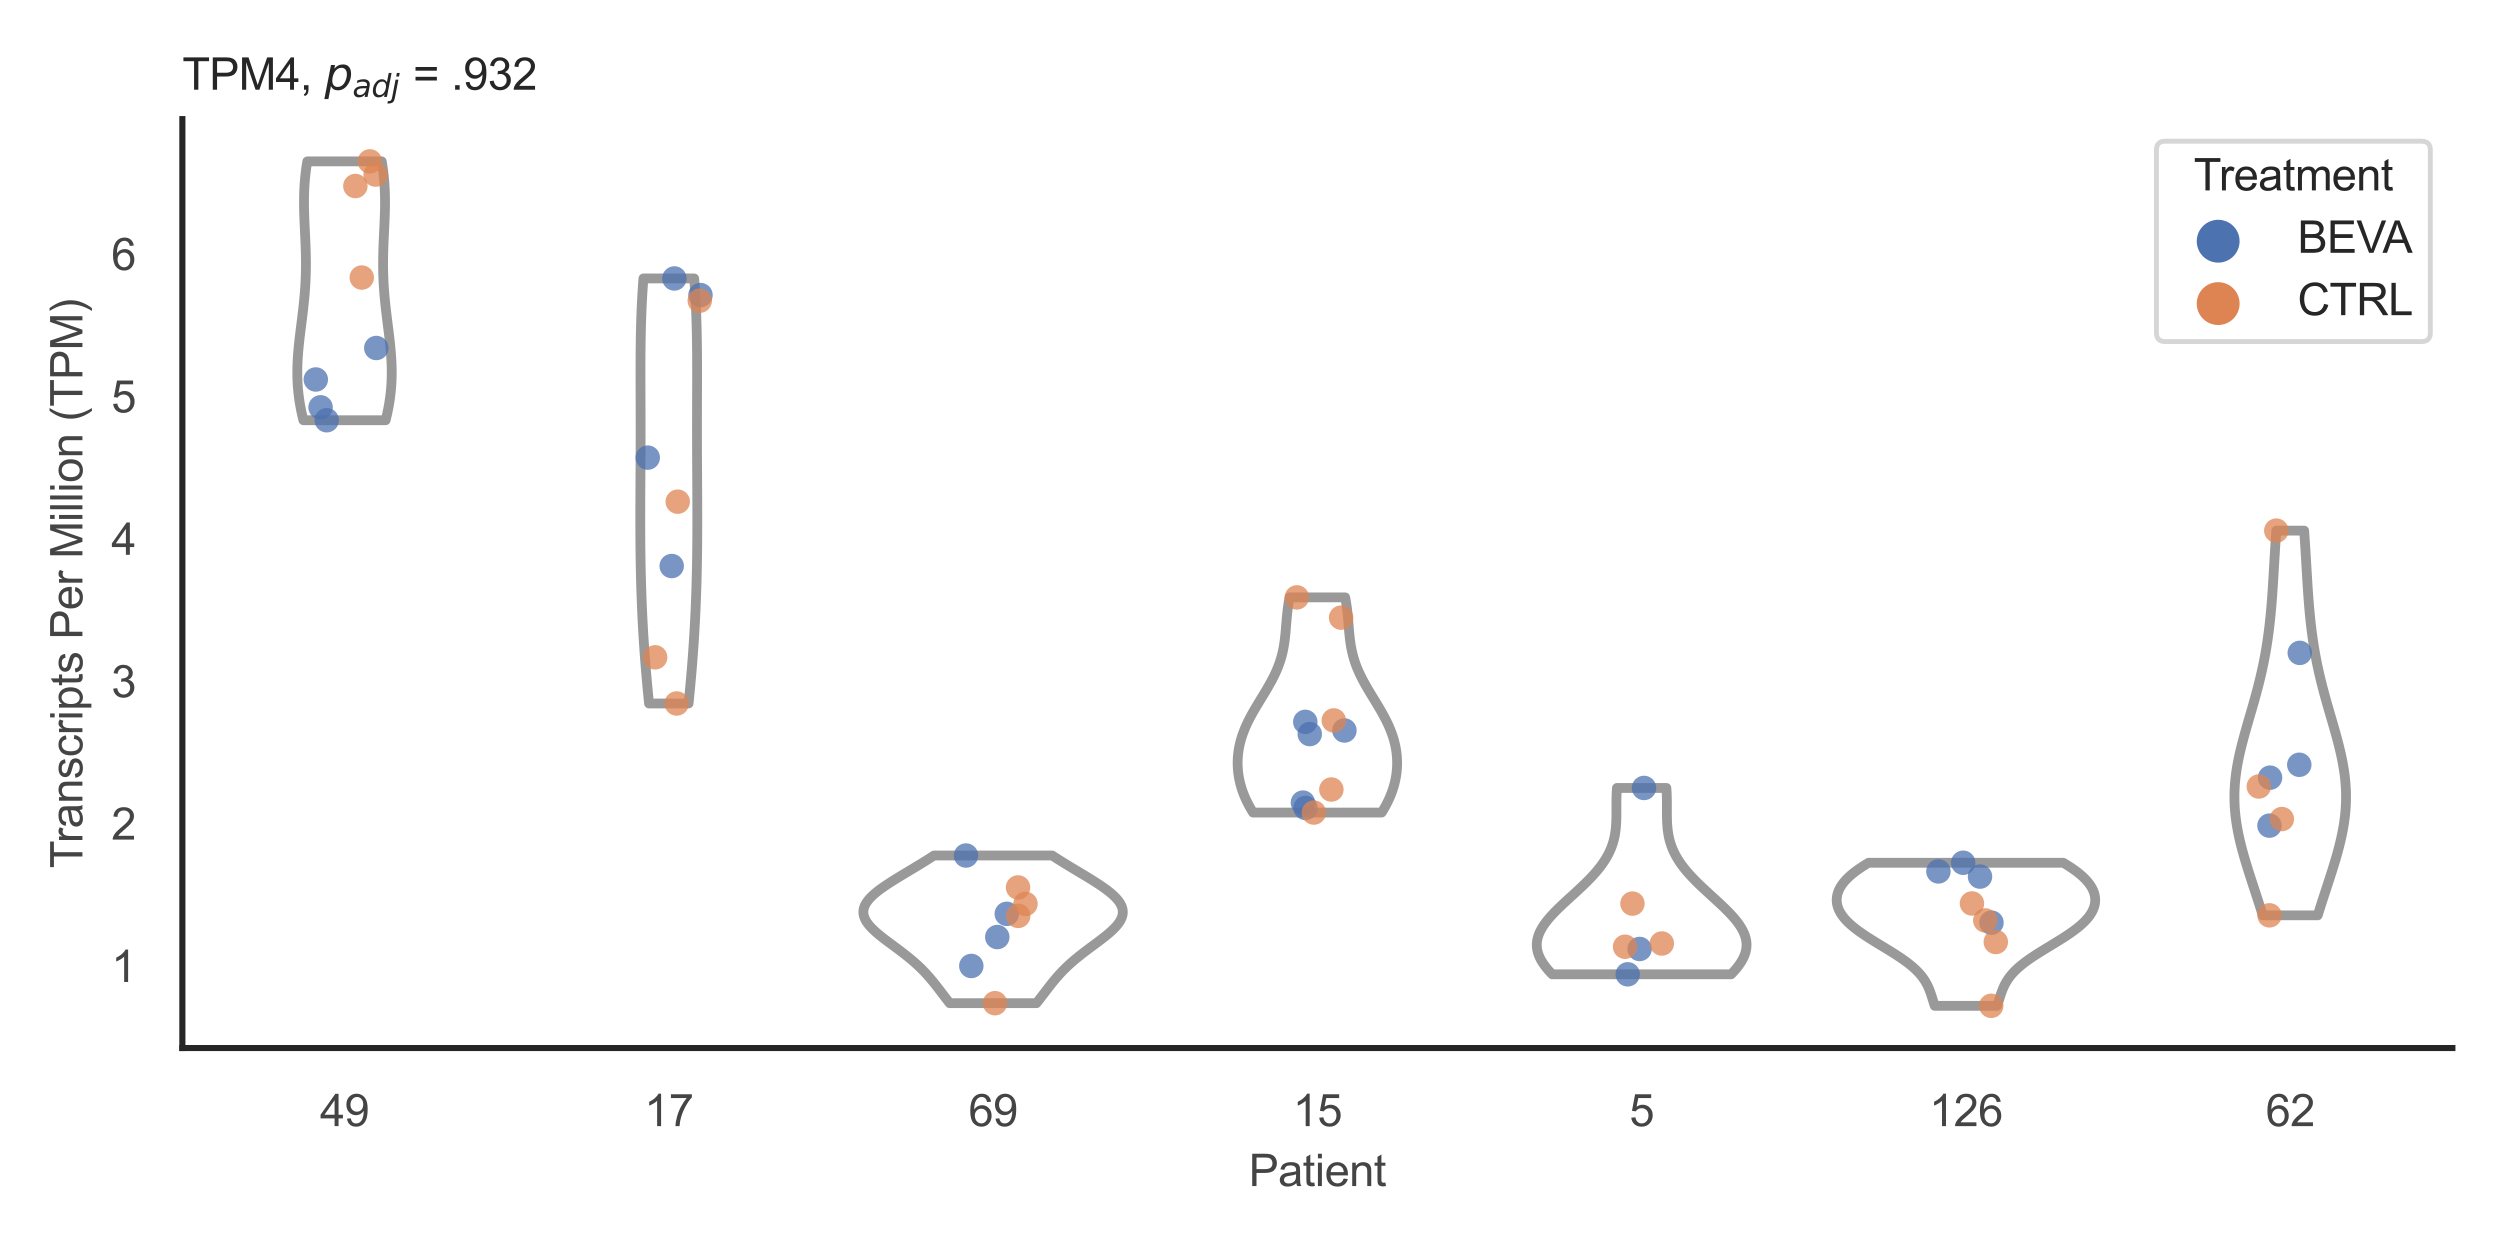 <?xml version="1.0" encoding="utf-8" standalone="no"?>
<!DOCTYPE svg PUBLIC "-//W3C//DTD SVG 1.1//EN"
  "http://www.w3.org/Graphics/SVG/1.1/DTD/svg11.dtd">
<svg xmlns:xlink="http://www.w3.org/1999/xlink" width="510.236pt" height="255.118pt" viewBox="0 0 510.236 255.118" xmlns="http://www.w3.org/2000/svg" version="1.1">
 <defs>
  <style type="text/css">*{stroke-linejoin: round; stroke-linecap: butt}</style>
 </defs>
 <g id="figure_1">
  <g id="patch_1">
   <path d="M 0 255.118 
L 510.236 255.118 
L 510.236 0 
L 0 0 
z
" style="fill: #ffffff"/>
  </g>
  <g id="axes_1">
   <g id="patch_2">
    <path d="M 37.22 213.898 
L 500.516 213.898 
L 500.516 24.32 
L 37.22 24.32 
z
" style="fill: #ffffff"/>
   </g>
   <g id="matplotlib.axis_1">
    <g id="xtick_1">
     <g id="text_1">
      <!-- 49 -->
      <g style="fill: #444444" transform="translate(65.308 229.84)scale(0.09 -0.09)">
       <defs>
        <path id="ArialMT-34" d="M 2069 0 
L 2069 1097 
L 81 1097 
L 81 1613 
L 2172 4581 
L 2631 4581 
L 2631 1613 
L 3250 1613 
L 3250 1097 
L 2631 1097 
L 2631 0 
L 2069 0 
z
M 2069 1613 
L 2069 3678 
L 634 1613 
L 2069 1613 
z
" transform="scale(0.016)"/>
        <path id="ArialMT-39" d="M 350 1059 
L 891 1109 
Q 959 728 1153 556 
Q 1347 384 1650 384 
Q 1909 384 2104 503 
Q 2300 622 2425 820 
Q 2550 1019 2634 1356 
Q 2719 1694 2719 2044 
Q 2719 2081 2716 2156 
Q 2547 1888 2255 1720 
Q 1963 1553 1622 1553 
Q 1053 1553 659 1965 
Q 266 2378 266 3053 
Q 266 3750 677 4175 
Q 1088 4600 1706 4600 
Q 2153 4600 2523 4359 
Q 2894 4119 3086 3673 
Q 3278 3228 3278 2384 
Q 3278 1506 3087 986 
Q 2897 466 2520 194 
Q 2144 -78 1638 -78 
Q 1100 -78 759 220 
Q 419 519 350 1059 
z
M 2653 3081 
Q 2653 3566 2395 3850 
Q 2138 4134 1775 4134 
Q 1400 4134 1122 3828 
Q 844 3522 844 3034 
Q 844 2597 1108 2323 
Q 1372 2050 1759 2050 
Q 2150 2050 2401 2323 
Q 2653 2597 2653 3081 
z
" transform="scale(0.016)"/>
       </defs>
       <use xlink:href="#ArialMT-34"/>
       <use xlink:href="#ArialMT-39" x="55.615"/>
      </g>
     </g>
    </g>
    <g id="xtick_2">
     <g id="text_2">
      <!-- 17 -->
      <g style="fill: #444444" transform="translate(131.493 229.84)scale(0.09 -0.09)">
       <defs>
        <path id="ArialMT-31" d="M 2384 0 
L 1822 0 
L 1822 3584 
Q 1619 3391 1289 3197 
Q 959 3003 697 2906 
L 697 3450 
Q 1169 3672 1522 3987 
Q 1875 4303 2022 4600 
L 2384 4600 
L 2384 0 
z
" transform="scale(0.016)"/>
        <path id="ArialMT-37" d="M 303 3981 
L 303 4522 
L 3269 4522 
L 3269 4084 
Q 2831 3619 2401 2847 
Q 1972 2075 1738 1259 
Q 1569 684 1522 0 
L 944 0 
Q 953 541 1156 1306 
Q 1359 2072 1739 2783 
Q 2119 3494 2547 3981 
L 303 3981 
z
" transform="scale(0.016)"/>
       </defs>
       <use xlink:href="#ArialMT-31"/>
       <use xlink:href="#ArialMT-37" x="55.615"/>
      </g>
     </g>
    </g>
    <g id="xtick_3">
     <g id="text_3">
      <!-- 69 -->
      <g style="fill: #444444" transform="translate(197.678 229.84)scale(0.09 -0.09)">
       <defs>
        <path id="ArialMT-36" d="M 3184 3459 
L 2625 3416 
Q 2550 3747 2413 3897 
Q 2184 4138 1850 4138 
Q 1581 4138 1378 3988 
Q 1113 3794 959 3422 
Q 806 3050 800 2363 
Q 1003 2672 1297 2822 
Q 1591 2972 1913 2972 
Q 2475 2972 2870 2558 
Q 3266 2144 3266 1488 
Q 3266 1056 3080 686 
Q 2894 316 2569 119 
Q 2244 -78 1831 -78 
Q 1128 -78 684 439 
Q 241 956 241 2144 
Q 241 3472 731 4075 
Q 1159 4600 1884 4600 
Q 2425 4600 2770 4297 
Q 3116 3994 3184 3459 
z
M 888 1484 
Q 888 1194 1011 928 
Q 1134 663 1356 523 
Q 1578 384 1822 384 
Q 2178 384 2434 671 
Q 2691 959 2691 1453 
Q 2691 1928 2437 2201 
Q 2184 2475 1800 2475 
Q 1419 2475 1153 2201 
Q 888 1928 888 1484 
z
" transform="scale(0.016)"/>
       </defs>
       <use xlink:href="#ArialMT-36"/>
       <use xlink:href="#ArialMT-39" x="55.615"/>
      </g>
     </g>
    </g>
    <g id="xtick_4">
     <g id="text_4">
      <!-- 15 -->
      <g style="fill: #444444" transform="translate(263.863 229.84)scale(0.09 -0.09)">
       <defs>
        <path id="ArialMT-35" d="M 266 1200 
L 856 1250 
Q 922 819 1161 601 
Q 1400 384 1738 384 
Q 2144 384 2425 690 
Q 2706 997 2706 1503 
Q 2706 1984 2436 2262 
Q 2166 2541 1728 2541 
Q 1456 2541 1237 2417 
Q 1019 2294 894 2097 
L 366 2166 
L 809 4519 
L 3088 4519 
L 3088 3981 
L 1259 3981 
L 1013 2750 
Q 1425 3038 1878 3038 
Q 2478 3038 2890 2622 
Q 3303 2206 3303 1553 
Q 3303 931 2941 478 
Q 2500 -78 1738 -78 
Q 1113 -78 717 272 
Q 322 622 266 1200 
z
" transform="scale(0.016)"/>
       </defs>
       <use xlink:href="#ArialMT-31"/>
       <use xlink:href="#ArialMT-35" x="55.615"/>
      </g>
     </g>
    </g>
    <g id="xtick_5">
     <g id="text_5">
      <!-- 5 -->
      <g style="fill: #444444" transform="translate(332.551 229.84)scale(0.09 -0.09)">
       <use xlink:href="#ArialMT-35"/>
      </g>
     </g>
    </g>
    <g id="xtick_6">
     <g id="text_6">
      <!-- 126 -->
      <g style="fill: #444444" transform="translate(393.731 229.84)scale(0.09 -0.09)">
       <defs>
        <path id="ArialMT-32" d="M 3222 541 
L 3222 0 
L 194 0 
Q 188 203 259 391 
Q 375 700 629 1000 
Q 884 1300 1366 1694 
Q 2113 2306 2375 2664 
Q 2638 3022 2638 3341 
Q 2638 3675 2398 3904 
Q 2159 4134 1775 4134 
Q 1369 4134 1125 3890 
Q 881 3647 878 3216 
L 300 3275 
Q 359 3922 746 4261 
Q 1134 4600 1788 4600 
Q 2447 4600 2831 4234 
Q 3216 3869 3216 3328 
Q 3216 3053 3103 2787 
Q 2991 2522 2730 2228 
Q 2469 1934 1863 1422 
Q 1356 997 1212 845 
Q 1069 694 975 541 
L 3222 541 
z
" transform="scale(0.016)"/>
       </defs>
       <use xlink:href="#ArialMT-31"/>
       <use xlink:href="#ArialMT-32" x="55.615"/>
       <use xlink:href="#ArialMT-36" x="111.23"/>
      </g>
     </g>
    </g>
    <g id="xtick_7">
     <g id="text_7">
      <!-- 62 -->
      <g style="fill: #444444" transform="translate(462.419 229.84)scale(0.09 -0.09)">
       <use xlink:href="#ArialMT-36"/>
       <use xlink:href="#ArialMT-32" x="55.615"/>
      </g>
     </g>
    </g>
    <g id="text_8">
     <!-- Patient -->
     <g style="fill: #444444" transform="translate(254.859 242.071)scale(0.09 -0.09)">
      <defs>
       <path id="ArialMT-50" d="M 494 0 
L 494 4581 
L 2222 4581 
Q 2678 4581 2919 4538 
Q 3256 4481 3484 4323 
Q 3713 4166 3852 3881 
Q 3991 3597 3991 3256 
Q 3991 2672 3619 2267 
Q 3247 1863 2275 1863 
L 1100 1863 
L 1100 0 
L 494 0 
z
M 1100 2403 
L 2284 2403 
Q 2872 2403 3119 2622 
Q 3366 2841 3366 3238 
Q 3366 3525 3220 3729 
Q 3075 3934 2838 4000 
Q 2684 4041 2272 4041 
L 1100 4041 
L 1100 2403 
z
" transform="scale(0.016)"/>
       <path id="ArialMT-61" d="M 2588 409 
Q 2275 144 1986 34 
Q 1697 -75 1366 -75 
Q 819 -75 525 192 
Q 231 459 231 875 
Q 231 1119 342 1320 
Q 453 1522 633 1644 
Q 813 1766 1038 1828 
Q 1203 1872 1538 1913 
Q 2219 1994 2541 2106 
Q 2544 2222 2544 2253 
Q 2544 2597 2384 2738 
Q 2169 2928 1744 2928 
Q 1347 2928 1158 2789 
Q 969 2650 878 2297 
L 328 2372 
Q 403 2725 575 2942 
Q 747 3159 1072 3276 
Q 1397 3394 1825 3394 
Q 2250 3394 2515 3294 
Q 2781 3194 2906 3042 
Q 3031 2891 3081 2659 
Q 3109 2516 3109 2141 
L 3109 1391 
Q 3109 606 3145 398 
Q 3181 191 3288 0 
L 2700 0 
Q 2613 175 2588 409 
z
M 2541 1666 
Q 2234 1541 1622 1453 
Q 1275 1403 1131 1340 
Q 988 1278 909 1158 
Q 831 1038 831 891 
Q 831 666 1001 516 
Q 1172 366 1500 366 
Q 1825 366 2078 508 
Q 2331 650 2450 897 
Q 2541 1088 2541 1459 
L 2541 1666 
z
" transform="scale(0.016)"/>
       <path id="ArialMT-74" d="M 1650 503 
L 1731 6 
Q 1494 -44 1306 -44 
Q 1000 -44 831 53 
Q 663 150 594 308 
Q 525 466 525 972 
L 525 2881 
L 113 2881 
L 113 3319 
L 525 3319 
L 525 4141 
L 1084 4478 
L 1084 3319 
L 1650 3319 
L 1650 2881 
L 1084 2881 
L 1084 941 
Q 1084 700 1114 631 
Q 1144 563 1211 522 
Q 1278 481 1403 481 
Q 1497 481 1650 503 
z
" transform="scale(0.016)"/>
       <path id="ArialMT-69" d="M 425 3934 
L 425 4581 
L 988 4581 
L 988 3934 
L 425 3934 
z
M 425 0 
L 425 3319 
L 988 3319 
L 988 0 
L 425 0 
z
" transform="scale(0.016)"/>
       <path id="ArialMT-65" d="M 2694 1069 
L 3275 997 
Q 3138 488 2766 206 
Q 2394 -75 1816 -75 
Q 1088 -75 661 373 
Q 234 822 234 1631 
Q 234 2469 665 2931 
Q 1097 3394 1784 3394 
Q 2450 3394 2872 2941 
Q 3294 2488 3294 1666 
Q 3294 1616 3291 1516 
L 816 1516 
Q 847 969 1125 678 
Q 1403 388 1819 388 
Q 2128 388 2347 550 
Q 2566 713 2694 1069 
z
M 847 1978 
L 2700 1978 
Q 2663 2397 2488 2606 
Q 2219 2931 1791 2931 
Q 1403 2931 1139 2672 
Q 875 2413 847 1978 
z
" transform="scale(0.016)"/>
       <path id="ArialMT-6e" d="M 422 0 
L 422 3319 
L 928 3319 
L 928 2847 
Q 1294 3394 1984 3394 
Q 2284 3394 2536 3286 
Q 2788 3178 2913 3003 
Q 3038 2828 3088 2588 
Q 3119 2431 3119 2041 
L 3119 0 
L 2556 0 
L 2556 2019 
Q 2556 2363 2490 2533 
Q 2425 2703 2258 2804 
Q 2091 2906 1866 2906 
Q 1506 2906 1245 2678 
Q 984 2450 984 1813 
L 984 0 
L 422 0 
z
" transform="scale(0.016)"/>
      </defs>
      <use xlink:href="#ArialMT-50"/>
      <use xlink:href="#ArialMT-61" x="66.699"/>
      <use xlink:href="#ArialMT-74" x="122.314"/>
      <use xlink:href="#ArialMT-69" x="150.098"/>
      <use xlink:href="#ArialMT-65" x="172.314"/>
      <use xlink:href="#ArialMT-6e" x="227.93"/>
      <use xlink:href="#ArialMT-74" x="283.545"/>
     </g>
    </g>
   </g>
   <g id="matplotlib.axis_2">
    <g id="ytick_1">
     <g id="text_9">
      <!-- 1 -->
      <g style="fill: #444444" transform="translate(22.715 200.424)scale(0.09 -0.09)">
       <use xlink:href="#ArialMT-31"/>
      </g>
     </g>
    </g>
    <g id="ytick_2">
     <g id="text_10">
      <!-- 2 -->
      <g style="fill: #444444" transform="translate(22.715 171.361)scale(0.09 -0.09)">
       <use xlink:href="#ArialMT-32"/>
      </g>
     </g>
    </g>
    <g id="ytick_3">
     <g id="text_11">
      <!-- 3 -->
      <g style="fill: #444444" transform="translate(22.715 142.297)scale(0.09 -0.09)">
       <defs>
        <path id="ArialMT-33" d="M 269 1209 
L 831 1284 
Q 928 806 1161 595 
Q 1394 384 1728 384 
Q 2125 384 2398 659 
Q 2672 934 2672 1341 
Q 2672 1728 2419 1979 
Q 2166 2231 1775 2231 
Q 1616 2231 1378 2169 
L 1441 2663 
Q 1497 2656 1531 2656 
Q 1891 2656 2178 2843 
Q 2466 3031 2466 3422 
Q 2466 3731 2256 3934 
Q 2047 4138 1716 4138 
Q 1388 4138 1169 3931 
Q 950 3725 888 3313 
L 325 3413 
Q 428 3978 793 4289 
Q 1159 4600 1703 4600 
Q 2078 4600 2393 4439 
Q 2709 4278 2876 4000 
Q 3044 3722 3044 3409 
Q 3044 3113 2884 2869 
Q 2725 2625 2413 2481 
Q 2819 2388 3044 2092 
Q 3269 1797 3269 1353 
Q 3269 753 2831 336 
Q 2394 -81 1725 -81 
Q 1122 -81 723 278 
Q 325 638 269 1209 
z
" transform="scale(0.016)"/>
       </defs>
       <use xlink:href="#ArialMT-33"/>
      </g>
     </g>
    </g>
    <g id="ytick_4">
     <g id="text_12">
      <!-- 4 -->
      <g style="fill: #444444" transform="translate(22.715 113.234)scale(0.09 -0.09)">
       <use xlink:href="#ArialMT-34"/>
      </g>
     </g>
    </g>
    <g id="ytick_5">
     <g id="text_13">
      <!-- 5 -->
      <g style="fill: #444444" transform="translate(22.715 84.171)scale(0.09 -0.09)">
       <use xlink:href="#ArialMT-35"/>
      </g>
     </g>
    </g>
    <g id="ytick_6">
     <g id="text_14">
      <!-- 6 -->
      <g style="fill: #444444" transform="translate(22.715 55.107)scale(0.09 -0.09)">
       <use xlink:href="#ArialMT-36"/>
      </g>
     </g>
    </g>
    <g id="text_15">
     <!-- Transcripts Per Million (TPM) -->
     <g style="fill: #444444" transform="translate(16.821 177.194)rotate(-90)scale(0.09 -0.09)">
      <defs>
       <path id="ArialMT-54" d="M 1659 0 
L 1659 4041 
L 150 4041 
L 150 4581 
L 3781 4581 
L 3781 4041 
L 2266 4041 
L 2266 0 
L 1659 0 
z
" transform="scale(0.016)"/>
       <path id="ArialMT-72" d="M 416 0 
L 416 3319 
L 922 3319 
L 922 2816 
Q 1116 3169 1280 3281 
Q 1444 3394 1641 3394 
Q 1925 3394 2219 3213 
L 2025 2691 
Q 1819 2813 1613 2813 
Q 1428 2813 1281 2702 
Q 1134 2591 1072 2394 
Q 978 2094 978 1738 
L 978 0 
L 416 0 
z
" transform="scale(0.016)"/>
       <path id="ArialMT-73" d="M 197 991 
L 753 1078 
Q 800 744 1014 566 
Q 1228 388 1613 388 
Q 2000 388 2187 545 
Q 2375 703 2375 916 
Q 2375 1106 2209 1216 
Q 2094 1291 1634 1406 
Q 1016 1563 777 1677 
Q 538 1791 414 1992 
Q 291 2194 291 2438 
Q 291 2659 392 2848 
Q 494 3038 669 3163 
Q 800 3259 1026 3326 
Q 1253 3394 1513 3394 
Q 1903 3394 2198 3281 
Q 2494 3169 2634 2976 
Q 2775 2784 2828 2463 
L 2278 2388 
Q 2241 2644 2061 2787 
Q 1881 2931 1553 2931 
Q 1166 2931 1000 2803 
Q 834 2675 834 2503 
Q 834 2394 903 2306 
Q 972 2216 1119 2156 
Q 1203 2125 1616 2013 
Q 2213 1853 2448 1751 
Q 2684 1650 2818 1456 
Q 2953 1263 2953 975 
Q 2953 694 2789 445 
Q 2625 197 2315 61 
Q 2006 -75 1616 -75 
Q 969 -75 630 194 
Q 291 463 197 991 
z
" transform="scale(0.016)"/>
       <path id="ArialMT-63" d="M 2588 1216 
L 3141 1144 
Q 3050 572 2676 248 
Q 2303 -75 1759 -75 
Q 1078 -75 664 370 
Q 250 816 250 1647 
Q 250 2184 428 2587 
Q 606 2991 970 3192 
Q 1334 3394 1763 3394 
Q 2303 3394 2647 3120 
Q 2991 2847 3088 2344 
L 2541 2259 
Q 2463 2594 2264 2762 
Q 2066 2931 1784 2931 
Q 1359 2931 1093 2626 
Q 828 2322 828 1663 
Q 828 994 1084 691 
Q 1341 388 1753 388 
Q 2084 388 2306 591 
Q 2528 794 2588 1216 
z
" transform="scale(0.016)"/>
       <path id="ArialMT-70" d="M 422 -1272 
L 422 3319 
L 934 3319 
L 934 2888 
Q 1116 3141 1344 3267 
Q 1572 3394 1897 3394 
Q 2322 3394 2647 3175 
Q 2972 2956 3137 2557 
Q 3303 2159 3303 1684 
Q 3303 1175 3120 767 
Q 2938 359 2589 142 
Q 2241 -75 1856 -75 
Q 1575 -75 1351 44 
Q 1128 163 984 344 
L 984 -1272 
L 422 -1272 
z
M 931 1641 
Q 931 1000 1190 694 
Q 1450 388 1819 388 
Q 2194 388 2461 705 
Q 2728 1022 2728 1688 
Q 2728 2322 2467 2637 
Q 2206 2953 1844 2953 
Q 1484 2953 1207 2617 
Q 931 2281 931 1641 
z
" transform="scale(0.016)"/>
       <path id="ArialMT-20" transform="scale(0.016)"/>
       <path id="ArialMT-4d" d="M 475 0 
L 475 4581 
L 1388 4581 
L 2472 1338 
Q 2622 884 2691 659 
Q 2769 909 2934 1394 
L 4031 4581 
L 4847 4581 
L 4847 0 
L 4263 0 
L 4263 3834 
L 2931 0 
L 2384 0 
L 1059 3900 
L 1059 0 
L 475 0 
z
" transform="scale(0.016)"/>
       <path id="ArialMT-6c" d="M 409 0 
L 409 4581 
L 972 4581 
L 972 0 
L 409 0 
z
" transform="scale(0.016)"/>
       <path id="ArialMT-6f" d="M 213 1659 
Q 213 2581 725 3025 
Q 1153 3394 1769 3394 
Q 2453 3394 2887 2945 
Q 3322 2497 3322 1706 
Q 3322 1066 3130 698 
Q 2938 331 2570 128 
Q 2203 -75 1769 -75 
Q 1072 -75 642 372 
Q 213 819 213 1659 
z
M 791 1659 
Q 791 1022 1069 705 
Q 1347 388 1769 388 
Q 2188 388 2466 706 
Q 2744 1025 2744 1678 
Q 2744 2294 2464 2611 
Q 2184 2928 1769 2928 
Q 1347 2928 1069 2612 
Q 791 2297 791 1659 
z
" transform="scale(0.016)"/>
       <path id="ArialMT-28" d="M 1497 -1347 
Q 1031 -759 709 28 
Q 388 816 388 1659 
Q 388 2403 628 3084 
Q 909 3875 1497 4659 
L 1900 4659 
Q 1522 4009 1400 3731 
Q 1209 3300 1100 2831 
Q 966 2247 966 1656 
Q 966 153 1900 -1347 
L 1497 -1347 
z
" transform="scale(0.016)"/>
       <path id="ArialMT-29" d="M 791 -1347 
L 388 -1347 
Q 1322 153 1322 1656 
Q 1322 2244 1188 2822 
Q 1081 3291 891 3722 
Q 769 4003 388 4659 
L 791 4659 
Q 1378 3875 1659 3084 
Q 1900 2403 1900 1659 
Q 1900 816 1576 28 
Q 1253 -759 791 -1347 
z
" transform="scale(0.016)"/>
      </defs>
      <use xlink:href="#ArialMT-54"/>
      <use xlink:href="#ArialMT-72" x="57.334"/>
      <use xlink:href="#ArialMT-61" x="90.635"/>
      <use xlink:href="#ArialMT-6e" x="146.25"/>
      <use xlink:href="#ArialMT-73" x="201.865"/>
      <use xlink:href="#ArialMT-63" x="251.865"/>
      <use xlink:href="#ArialMT-72" x="301.865"/>
      <use xlink:href="#ArialMT-69" x="335.166"/>
      <use xlink:href="#ArialMT-70" x="357.383"/>
      <use xlink:href="#ArialMT-74" x="412.998"/>
      <use xlink:href="#ArialMT-73" x="440.781"/>
      <use xlink:href="#ArialMT-20" x="490.781"/>
      <use xlink:href="#ArialMT-50" x="518.564"/>
      <use xlink:href="#ArialMT-65" x="585.264"/>
      <use xlink:href="#ArialMT-72" x="640.879"/>
      <use xlink:href="#ArialMT-20" x="674.18"/>
      <use xlink:href="#ArialMT-4d" x="701.963"/>
      <use xlink:href="#ArialMT-69" x="785.264"/>
      <use xlink:href="#ArialMT-6c" x="807.48"/>
      <use xlink:href="#ArialMT-6c" x="829.697"/>
      <use xlink:href="#ArialMT-69" x="851.914"/>
      <use xlink:href="#ArialMT-6f" x="874.131"/>
      <use xlink:href="#ArialMT-6e" x="929.746"/>
      <use xlink:href="#ArialMT-20" x="985.361"/>
      <use xlink:href="#ArialMT-28" x="1013.145"/>
      <use xlink:href="#ArialMT-54" x="1046.445"/>
      <use xlink:href="#ArialMT-50" x="1107.529"/>
      <use xlink:href="#ArialMT-4d" x="1174.229"/>
      <use xlink:href="#ArialMT-29" x="1257.529"/>
     </g>
    </g>
   </g>
   <g id="PolyCollection_1">
    <defs>
     <path id="m6f0c21f1ee" d="M 78.707 -169.352 
L 61.918 -169.352 
L 61.787 -169.885 
L 61.663 -170.419 
L 61.545 -170.953 
L 61.434 -171.486 
L 61.331 -172.02 
L 61.235 -172.554 
L 61.146 -173.087 
L 61.065 -173.621 
L 60.992 -174.154 
L 60.926 -174.688 
L 60.869 -175.222 
L 60.819 -175.755 
L 60.776 -176.289 
L 60.742 -176.823 
L 60.715 -177.356 
L 60.695 -177.89 
L 60.683 -178.423 
L 60.678 -178.957 
L 60.679 -179.491 
L 60.687 -180.024 
L 60.702 -180.558 
L 60.723 -181.092 
L 60.749 -181.625 
L 60.781 -182.159 
L 60.818 -182.692 
L 60.859 -183.226 
L 60.905 -183.76 
L 60.955 -184.293 
L 61.009 -184.827 
L 61.066 -185.361 
L 61.125 -185.894 
L 61.187 -186.428 
L 61.25 -186.961 
L 61.316 -187.495 
L 61.382 -188.029 
L 61.449 -188.562 
L 61.516 -189.096 
L 61.583 -189.63 
L 61.649 -190.163 
L 61.715 -190.697 
L 61.78 -191.231 
L 61.842 -191.764 
L 61.903 -192.298 
L 61.962 -192.831 
L 62.018 -193.365 
L 62.071 -193.899 
L 62.122 -194.432 
L 62.169 -194.966 
L 62.213 -195.5 
L 62.253 -196.033 
L 62.289 -196.567 
L 62.321 -197.1 
L 62.35 -197.634 
L 62.375 -198.168 
L 62.395 -198.701 
L 62.412 -199.235 
L 62.424 -199.769 
L 62.433 -200.302 
L 62.438 -200.836 
L 62.439 -201.369 
L 62.436 -201.903 
L 62.43 -202.437 
L 62.421 -202.97 
L 62.409 -203.504 
L 62.394 -204.038 
L 62.377 -204.571 
L 62.357 -205.105 
L 62.336 -205.638 
L 62.313 -206.172 
L 62.289 -206.706 
L 62.264 -207.239 
L 62.239 -207.773 
L 62.214 -208.307 
L 62.189 -208.84 
L 62.165 -209.374 
L 62.142 -209.907 
L 62.12 -210.441 
L 62.101 -210.975 
L 62.083 -211.508 
L 62.069 -212.042 
L 62.057 -212.576 
L 62.05 -213.109 
L 62.046 -213.643 
L 62.046 -214.177 
L 62.05 -214.71 
L 62.06 -215.244 
L 62.075 -215.777 
L 62.095 -216.311 
L 62.12 -216.845 
L 62.152 -217.378 
L 62.189 -217.912 
L 62.233 -218.446 
L 62.283 -218.979 
L 62.339 -219.513 
L 62.402 -220.046 
L 62.471 -220.58 
L 62.547 -221.114 
L 62.629 -221.647 
L 62.718 -222.181 
L 77.908 -222.181 
L 77.908 -222.181 
L 77.996 -221.647 
L 78.078 -221.114 
L 78.154 -220.58 
L 78.223 -220.046 
L 78.286 -219.513 
L 78.342 -218.979 
L 78.392 -218.446 
L 78.436 -217.912 
L 78.473 -217.378 
L 78.505 -216.845 
L 78.53 -216.311 
L 78.551 -215.777 
L 78.565 -215.244 
L 78.575 -214.71 
L 78.579 -214.177 
L 78.58 -213.643 
L 78.576 -213.109 
L 78.568 -212.576 
L 78.556 -212.042 
L 78.542 -211.508 
L 78.525 -210.975 
L 78.505 -210.441 
L 78.483 -209.907 
L 78.46 -209.374 
L 78.436 -208.84 
L 78.411 -208.307 
L 78.386 -207.773 
L 78.361 -207.239 
L 78.336 -206.706 
L 78.312 -206.172 
L 78.289 -205.638 
L 78.268 -205.105 
L 78.248 -204.571 
L 78.231 -204.038 
L 78.216 -203.504 
L 78.204 -202.97 
L 78.195 -202.437 
L 78.189 -201.903 
L 78.187 -201.369 
L 78.188 -200.836 
L 78.192 -200.302 
L 78.201 -199.769 
L 78.214 -199.235 
L 78.23 -198.701 
L 78.251 -198.168 
L 78.275 -197.634 
L 78.304 -197.1 
L 78.336 -196.567 
L 78.373 -196.033 
L 78.413 -195.5 
L 78.456 -194.966 
L 78.503 -194.432 
L 78.554 -193.899 
L 78.607 -193.365 
L 78.663 -192.831 
L 78.722 -192.298 
L 78.783 -191.764 
L 78.846 -191.231 
L 78.91 -190.697 
L 78.976 -190.163 
L 79.042 -189.63 
L 79.109 -189.096 
L 79.176 -188.562 
L 79.243 -188.029 
L 79.31 -187.495 
L 79.375 -186.961 
L 79.438 -186.428 
L 79.5 -185.894 
L 79.56 -185.361 
L 79.616 -184.827 
L 79.67 -184.293 
L 79.72 -183.76 
L 79.766 -183.226 
L 79.807 -182.692 
L 79.844 -182.159 
L 79.876 -181.625 
L 79.903 -181.092 
L 79.923 -180.558 
L 79.938 -180.024 
L 79.946 -179.491 
L 79.948 -178.957 
L 79.942 -178.423 
L 79.93 -177.89 
L 79.91 -177.356 
L 79.883 -176.823 
L 79.849 -176.289 
L 79.807 -175.755 
L 79.757 -175.222 
L 79.699 -174.688 
L 79.633 -174.154 
L 79.56 -173.621 
L 79.479 -173.087 
L 79.391 -172.554 
L 79.294 -172.02 
L 79.191 -171.486 
L 79.08 -170.953 
L 78.963 -170.419 
L 78.838 -169.885 
L 78.707 -169.352 
z
" style="stroke: #999999; stroke-width: 2"/>
    </defs>
    <g clip-path="url(#p1a7cb7542c)">
     <use xlink:href="#m6f0c21f1ee" x="0" y="255.118" style="fill: #ffffff; stroke: #999999; stroke-width: 2"/>
    </g>
   </g>
   <g id="PolyCollection_2">
    <defs>
     <path id="m3c50e19766" d="M 140.533 -111.542 
L 132.462 -111.542 
L 132.374 -112.418 
L 132.288 -113.295 
L 132.204 -114.171 
L 132.122 -115.047 
L 132.041 -115.923 
L 131.963 -116.799 
L 131.887 -117.676 
L 131.813 -118.552 
L 131.741 -119.428 
L 131.672 -120.304 
L 131.605 -121.18 
L 131.54 -122.056 
L 131.478 -122.933 
L 131.419 -123.809 
L 131.362 -124.685 
L 131.307 -125.561 
L 131.255 -126.437 
L 131.205 -127.314 
L 131.158 -128.19 
L 131.114 -129.066 
L 131.071 -129.942 
L 131.032 -130.818 
L 130.994 -131.695 
L 130.959 -132.571 
L 130.927 -133.447 
L 130.896 -134.323 
L 130.868 -135.199 
L 130.842 -136.075 
L 130.818 -136.952 
L 130.797 -137.828 
L 130.777 -138.704 
L 130.76 -139.58 
L 130.744 -140.456 
L 130.731 -141.333 
L 130.719 -142.209 
L 130.708 -143.085 
L 130.7 -143.961 
L 130.693 -144.837 
L 130.687 -145.713 
L 130.683 -146.59 
L 130.681 -147.466 
L 130.679 -148.342 
L 130.679 -149.218 
L 130.679 -150.094 
L 130.681 -150.971 
L 130.683 -151.847 
L 130.686 -152.723 
L 130.69 -153.599 
L 130.694 -154.475 
L 130.698 -155.351 
L 130.703 -156.228 
L 130.707 -157.104 
L 130.712 -157.98 
L 130.717 -158.856 
L 130.721 -159.732 
L 130.726 -160.609 
L 130.73 -161.485 
L 130.734 -162.361 
L 130.737 -163.237 
L 130.739 -164.113 
L 130.741 -164.99 
L 130.743 -165.866 
L 130.744 -166.742 
L 130.744 -167.618 
L 130.744 -168.494 
L 130.743 -169.37 
L 130.742 -170.247 
L 130.74 -171.123 
L 130.738 -171.999 
L 130.735 -172.875 
L 130.733 -173.751 
L 130.73 -174.628 
L 130.727 -175.504 
L 130.725 -176.38 
L 130.723 -177.256 
L 130.721 -178.132 
L 130.721 -179.008 
L 130.721 -179.885 
L 130.723 -180.761 
L 130.725 -181.637 
L 130.73 -182.513 
L 130.736 -183.389 
L 130.745 -184.266 
L 130.755 -185.142 
L 130.769 -186.018 
L 130.785 -186.894 
L 130.804 -187.77 
L 130.826 -188.647 
L 130.851 -189.523 
L 130.88 -190.399 
L 130.913 -191.275 
L 130.949 -192.151 
L 130.989 -193.027 
L 131.034 -193.904 
L 131.082 -194.78 
L 131.135 -195.656 
L 131.192 -196.532 
L 131.253 -197.408 
L 131.319 -198.285 
L 141.677 -198.285 
L 141.677 -198.285 
L 141.742 -197.408 
L 141.804 -196.532 
L 141.861 -195.656 
L 141.913 -194.78 
L 141.962 -193.904 
L 142.006 -193.027 
L 142.047 -192.151 
L 142.083 -191.275 
L 142.116 -190.399 
L 142.144 -189.523 
L 142.17 -188.647 
L 142.192 -187.77 
L 142.211 -186.894 
L 142.227 -186.018 
L 142.24 -185.142 
L 142.251 -184.266 
L 142.259 -183.389 
L 142.266 -182.513 
L 142.27 -181.637 
L 142.273 -180.761 
L 142.275 -179.885 
L 142.275 -179.008 
L 142.274 -178.132 
L 142.273 -177.256 
L 142.271 -176.38 
L 142.268 -175.504 
L 142.266 -174.628 
L 142.263 -173.751 
L 142.26 -172.875 
L 142.258 -171.999 
L 142.256 -171.123 
L 142.254 -170.247 
L 142.252 -169.37 
L 142.252 -168.494 
L 142.251 -167.618 
L 142.252 -166.742 
L 142.253 -165.866 
L 142.254 -164.99 
L 142.256 -164.113 
L 142.259 -163.237 
L 142.262 -162.361 
L 142.266 -161.485 
L 142.27 -160.609 
L 142.274 -159.732 
L 142.279 -158.856 
L 142.283 -157.98 
L 142.288 -157.104 
L 142.293 -156.228 
L 142.298 -155.351 
L 142.302 -154.475 
L 142.306 -153.599 
L 142.31 -152.723 
L 142.313 -151.847 
L 142.315 -150.971 
L 142.316 -150.094 
L 142.317 -149.218 
L 142.316 -148.342 
L 142.315 -147.466 
L 142.312 -146.59 
L 142.308 -145.713 
L 142.303 -144.837 
L 142.296 -143.961 
L 142.287 -143.085 
L 142.277 -142.209 
L 142.265 -141.333 
L 142.251 -140.456 
L 142.236 -139.58 
L 142.218 -138.704 
L 142.199 -137.828 
L 142.177 -136.952 
L 142.153 -136.075 
L 142.127 -135.199 
L 142.099 -134.323 
L 142.069 -133.447 
L 142.036 -132.571 
L 142.001 -131.695 
L 141.964 -130.818 
L 141.924 -129.942 
L 141.882 -129.066 
L 141.837 -128.19 
L 141.79 -127.314 
L 141.741 -126.437 
L 141.688 -125.561 
L 141.634 -124.685 
L 141.577 -123.809 
L 141.517 -122.933 
L 141.455 -122.056 
L 141.391 -121.18 
L 141.324 -120.304 
L 141.254 -119.428 
L 141.183 -118.552 
L 141.109 -117.676 
L 141.033 -116.799 
L 140.954 -115.923 
L 140.874 -115.047 
L 140.792 -114.171 
L 140.707 -113.295 
L 140.621 -112.418 
L 140.533 -111.542 
z
" style="stroke: #999999; stroke-width: 2"/>
    </defs>
    <g clip-path="url(#p1a7cb7542c)">
     <use xlink:href="#m3c50e19766" x="0" y="255.118" style="fill: #ffffff; stroke: #999999; stroke-width: 2"/>
    </g>
   </g>
   <g id="PolyCollection_3">
    <defs>
     <path id="m8668e5dc05" d="M 211.535 -50.374 
L 193.831 -50.374 
L 193.591 -50.678 
L 193.354 -50.982 
L 193.117 -51.287 
L 192.883 -51.591 
L 192.649 -51.896 
L 192.417 -52.2 
L 192.184 -52.504 
L 191.952 -52.809 
L 191.719 -53.113 
L 191.485 -53.418 
L 191.249 -53.722 
L 191.011 -54.027 
L 190.771 -54.331 
L 190.526 -54.635 
L 190.278 -54.94 
L 190.024 -55.244 
L 189.766 -55.549 
L 189.501 -55.853 
L 189.23 -56.157 
L 188.952 -56.462 
L 188.666 -56.766 
L 188.372 -57.071 
L 188.069 -57.375 
L 187.758 -57.68 
L 187.438 -57.984 
L 187.109 -58.288 
L 186.771 -58.593 
L 186.424 -58.897 
L 186.068 -59.202 
L 185.703 -59.506 
L 185.33 -59.81 
L 184.949 -60.115 
L 184.561 -60.419 
L 184.167 -60.724 
L 183.767 -61.028 
L 183.362 -61.333 
L 182.954 -61.637 
L 182.544 -61.941 
L 182.133 -62.246 
L 181.723 -62.55 
L 181.314 -62.855 
L 180.91 -63.159 
L 180.51 -63.463 
L 180.118 -63.768 
L 179.734 -64.072 
L 179.361 -64.377 
L 179.001 -64.681 
L 178.655 -64.986 
L 178.325 -65.29 
L 178.013 -65.594 
L 177.721 -65.899 
L 177.451 -66.203 
L 177.203 -66.508 
L 176.98 -66.812 
L 176.783 -67.116 
L 176.613 -67.421 
L 176.472 -67.725 
L 176.36 -68.03 
L 176.279 -68.334 
L 176.228 -68.639 
L 176.209 -68.943 
L 176.221 -69.247 
L 176.266 -69.552 
L 176.342 -69.856 
L 176.45 -70.161 
L 176.589 -70.465 
L 176.759 -70.769 
L 176.958 -71.074 
L 177.187 -71.378 
L 177.443 -71.683 
L 177.727 -71.987 
L 178.036 -72.292 
L 178.369 -72.596 
L 178.724 -72.9 
L 179.101 -73.205 
L 179.498 -73.509 
L 179.912 -73.814 
L 180.342 -74.118 
L 180.788 -74.422 
L 181.246 -74.727 
L 181.716 -75.031 
L 182.195 -75.336 
L 182.682 -75.64 
L 183.177 -75.944 
L 183.676 -76.249 
L 184.18 -76.553 
L 184.686 -76.858 
L 185.194 -77.162 
L 185.702 -77.467 
L 186.209 -77.771 
L 186.715 -78.075 
L 187.219 -78.38 
L 187.719 -78.684 
L 188.215 -78.989 
L 188.707 -79.293 
L 189.193 -79.597 
L 189.674 -79.902 
L 190.149 -80.206 
L 190.617 -80.511 
L 214.749 -80.511 
L 214.749 -80.511 
L 215.217 -80.206 
L 215.692 -79.902 
L 216.173 -79.597 
L 216.659 -79.293 
L 217.151 -78.989 
L 217.647 -78.684 
L 218.147 -78.38 
L 218.651 -78.075 
L 219.156 -77.771 
L 219.664 -77.467 
L 220.172 -77.162 
L 220.68 -76.858 
L 221.186 -76.553 
L 221.69 -76.249 
L 222.189 -75.944 
L 222.683 -75.64 
L 223.171 -75.336 
L 223.65 -75.031 
L 224.12 -74.727 
L 224.578 -74.422 
L 225.023 -74.118 
L 225.454 -73.814 
L 225.868 -73.509 
L 226.265 -73.205 
L 226.642 -72.9 
L 226.997 -72.596 
L 227.33 -72.292 
L 227.639 -71.987 
L 227.922 -71.683 
L 228.179 -71.378 
L 228.408 -71.074 
L 228.607 -70.769 
L 228.777 -70.465 
L 228.916 -70.161 
L 229.024 -69.856 
L 229.1 -69.552 
L 229.144 -69.247 
L 229.157 -68.943 
L 229.138 -68.639 
L 229.087 -68.334 
L 229.006 -68.03 
L 228.894 -67.725 
L 228.753 -67.421 
L 228.583 -67.116 
L 228.386 -66.812 
L 228.163 -66.508 
L 227.915 -66.203 
L 227.645 -65.899 
L 227.353 -65.594 
L 227.041 -65.29 
L 226.711 -64.986 
L 226.365 -64.681 
L 226.005 -64.377 
L 225.632 -64.072 
L 225.248 -63.768 
L 224.856 -63.463 
L 224.456 -63.159 
L 224.051 -62.855 
L 223.643 -62.55 
L 223.232 -62.246 
L 222.821 -61.941 
L 222.411 -61.637 
L 222.004 -61.333 
L 221.599 -61.028 
L 221.199 -60.724 
L 220.805 -60.419 
L 220.417 -60.115 
L 220.036 -59.81 
L 219.663 -59.506 
L 219.298 -59.202 
L 218.942 -58.897 
L 218.595 -58.593 
L 218.257 -58.288 
L 217.928 -57.984 
L 217.608 -57.68 
L 217.296 -57.375 
L 216.994 -57.071 
L 216.7 -56.766 
L 216.414 -56.462 
L 216.136 -56.157 
L 215.865 -55.853 
L 215.6 -55.549 
L 215.341 -55.244 
L 215.088 -54.94 
L 214.84 -54.635 
L 214.595 -54.331 
L 214.354 -54.027 
L 214.117 -53.722 
L 213.881 -53.418 
L 213.647 -53.113 
L 213.414 -52.809 
L 213.181 -52.504 
L 212.949 -52.2 
L 212.716 -51.896 
L 212.483 -51.591 
L 212.248 -51.287 
L 212.012 -50.982 
L 211.775 -50.678 
L 211.535 -50.374 
z
" style="stroke: #999999; stroke-width: 2"/>
    </defs>
    <g clip-path="url(#p1a7cb7542c)">
     <use xlink:href="#m8668e5dc05" x="0" y="255.118" style="fill: #ffffff; stroke: #999999; stroke-width: 2"/>
    </g>
   </g>
   <g id="PolyCollection_4">
    <defs>
     <path id="mf9f29063fb" d="M 281.997 -89.283 
L 255.739 -89.283 
L 255.469 -89.727 
L 255.209 -90.17 
L 254.962 -90.614 
L 254.726 -91.058 
L 254.502 -91.501 
L 254.291 -91.945 
L 254.092 -92.388 
L 253.906 -92.832 
L 253.732 -93.275 
L 253.571 -93.719 
L 253.422 -94.162 
L 253.286 -94.606 
L 253.163 -95.049 
L 253.052 -95.493 
L 252.953 -95.937 
L 252.866 -96.38 
L 252.792 -96.824 
L 252.729 -97.267 
L 252.678 -97.711 
L 252.639 -98.154 
L 252.612 -98.598 
L 252.597 -99.041 
L 252.593 -99.485 
L 252.601 -99.929 
L 252.621 -100.372 
L 252.652 -100.816 
L 252.695 -101.259 
L 252.751 -101.703 
L 252.817 -102.146 
L 252.896 -102.59 
L 252.987 -103.033 
L 253.09 -103.477 
L 253.204 -103.921 
L 253.331 -104.364 
L 253.469 -104.808 
L 253.619 -105.251 
L 253.78 -105.695 
L 253.953 -106.138 
L 254.136 -106.582 
L 254.331 -107.025 
L 254.535 -107.469 
L 254.749 -107.913 
L 254.973 -108.356 
L 255.205 -108.8 
L 255.444 -109.243 
L 255.691 -109.687 
L 255.944 -110.13 
L 256.203 -110.574 
L 256.466 -111.017 
L 256.733 -111.461 
L 257.002 -111.905 
L 257.273 -112.348 
L 257.544 -112.792 
L 257.814 -113.235 
L 258.083 -113.679 
L 258.349 -114.122 
L 258.612 -114.566 
L 258.869 -115.009 
L 259.121 -115.453 
L 259.367 -115.897 
L 259.605 -116.34 
L 259.834 -116.784 
L 260.055 -117.227 
L 260.266 -117.671 
L 260.468 -118.114 
L 260.659 -118.558 
L 260.839 -119.001 
L 261.008 -119.445 
L 261.166 -119.889 
L 261.313 -120.332 
L 261.449 -120.776 
L 261.574 -121.219 
L 261.688 -121.663 
L 261.792 -122.106 
L 261.887 -122.55 
L 261.973 -122.993 
L 262.05 -123.437 
L 262.119 -123.881 
L 262.181 -124.324 
L 262.237 -124.768 
L 262.287 -125.211 
L 262.333 -125.655 
L 262.375 -126.098 
L 262.414 -126.542 
L 262.451 -126.985 
L 262.487 -127.429 
L 262.523 -127.873 
L 262.56 -128.316 
L 262.598 -128.76 
L 262.638 -129.203 
L 262.681 -129.647 
L 262.728 -130.09 
L 262.778 -130.534 
L 262.834 -130.977 
L 262.894 -131.421 
L 262.96 -131.865 
L 263.031 -132.308 
L 263.109 -132.752 
L 263.192 -133.195 
L 274.544 -133.195 
L 274.544 -133.195 
L 274.628 -132.752 
L 274.705 -132.308 
L 274.777 -131.865 
L 274.842 -131.421 
L 274.903 -130.977 
L 274.958 -130.534 
L 275.008 -130.09 
L 275.055 -129.647 
L 275.098 -129.203 
L 275.138 -128.76 
L 275.176 -128.316 
L 275.213 -127.873 
L 275.249 -127.429 
L 275.285 -126.985 
L 275.322 -126.542 
L 275.361 -126.098 
L 275.403 -125.655 
L 275.449 -125.211 
L 275.5 -124.768 
L 275.555 -124.324 
L 275.617 -123.881 
L 275.687 -123.437 
L 275.764 -122.993 
L 275.849 -122.55 
L 275.944 -122.106 
L 276.048 -121.663 
L 276.163 -121.219 
L 276.288 -120.776 
L 276.424 -120.332 
L 276.57 -119.889 
L 276.728 -119.445 
L 276.898 -119.001 
L 277.078 -118.558 
L 277.269 -118.114 
L 277.47 -117.671 
L 277.681 -117.227 
L 277.902 -116.784 
L 278.132 -116.34 
L 278.37 -115.897 
L 278.615 -115.453 
L 278.867 -115.009 
L 279.125 -114.566 
L 279.387 -114.122 
L 279.653 -113.679 
L 279.922 -113.235 
L 280.192 -112.792 
L 280.464 -112.348 
L 280.734 -111.905 
L 281.003 -111.461 
L 281.27 -111.017 
L 281.533 -110.574 
L 281.792 -110.13 
L 282.045 -109.687 
L 282.292 -109.243 
L 282.532 -108.8 
L 282.764 -108.356 
L 282.987 -107.913 
L 283.201 -107.469 
L 283.406 -107.025 
L 283.6 -106.582 
L 283.783 -106.138 
L 283.956 -105.695 
L 284.117 -105.251 
L 284.267 -104.808 
L 284.406 -104.364 
L 284.532 -103.921 
L 284.647 -103.477 
L 284.749 -103.033 
L 284.84 -102.59 
L 284.919 -102.146 
L 284.986 -101.703 
L 285.041 -101.259 
L 285.084 -100.816 
L 285.115 -100.372 
L 285.135 -99.929 
L 285.143 -99.485 
L 285.139 -99.041 
L 285.124 -98.598 
L 285.097 -98.154 
L 285.058 -97.711 
L 285.007 -97.267 
L 284.945 -96.824 
L 284.87 -96.38 
L 284.783 -95.937 
L 284.685 -95.493 
L 284.573 -95.049 
L 284.45 -94.606 
L 284.314 -94.162 
L 284.165 -93.719 
L 284.004 -93.275 
L 283.831 -92.832 
L 283.644 -92.388 
L 283.445 -91.945 
L 283.234 -91.501 
L 283.01 -91.058 
L 282.775 -90.614 
L 282.527 -90.17 
L 282.268 -89.727 
L 281.997 -89.283 
z
" style="stroke: #999999; stroke-width: 2"/>
    </defs>
    <g clip-path="url(#p1a7cb7542c)">
     <use xlink:href="#mf9f29063fb" x="0" y="255.118" style="fill: #ffffff; stroke: #999999; stroke-width: 2"/>
    </g>
   </g>
   <g id="PolyCollection_5">
    <defs>
     <path id="m2584bc8d8f" d="M 353.309 -56.267 
L 316.797 -56.267 
L 316.431 -56.651 
L 316.083 -57.035 
L 315.754 -57.419 
L 315.445 -57.803 
L 315.158 -58.188 
L 314.894 -58.572 
L 314.653 -58.956 
L 314.436 -59.34 
L 314.245 -59.724 
L 314.079 -60.109 
L 313.94 -60.493 
L 313.827 -60.877 
L 313.742 -61.261 
L 313.683 -61.645 
L 313.653 -62.03 
L 313.649 -62.414 
L 313.673 -62.798 
L 313.724 -63.182 
L 313.801 -63.566 
L 313.905 -63.951 
L 314.035 -64.335 
L 314.19 -64.719 
L 314.369 -65.103 
L 314.572 -65.487 
L 314.798 -65.872 
L 315.045 -66.256 
L 315.313 -66.64 
L 315.601 -67.024 
L 315.907 -67.408 
L 316.23 -67.793 
L 316.568 -68.177 
L 316.922 -68.561 
L 317.288 -68.945 
L 317.666 -69.33 
L 318.054 -69.714 
L 318.452 -70.098 
L 318.856 -70.482 
L 319.267 -70.866 
L 319.683 -71.251 
L 320.102 -71.635 
L 320.522 -72.019 
L 320.944 -72.403 
L 321.364 -72.787 
L 321.783 -73.172 
L 322.198 -73.556 
L 322.609 -73.94 
L 323.015 -74.324 
L 323.414 -74.708 
L 323.805 -75.093 
L 324.188 -75.477 
L 324.561 -75.861 
L 324.924 -76.245 
L 325.276 -76.629 
L 325.617 -77.014 
L 325.945 -77.398 
L 326.26 -77.782 
L 326.563 -78.166 
L 326.851 -78.55 
L 327.126 -78.935 
L 327.387 -79.319 
L 327.633 -79.703 
L 327.865 -80.087 
L 328.083 -80.471 
L 328.286 -80.856 
L 328.475 -81.24 
L 328.65 -81.624 
L 328.811 -82.008 
L 328.958 -82.392 
L 329.092 -82.777 
L 329.214 -83.161 
L 329.323 -83.545 
L 329.421 -83.929 
L 329.507 -84.314 
L 329.582 -84.698 
L 329.648 -85.082 
L 329.704 -85.466 
L 329.751 -85.85 
L 329.79 -86.235 
L 329.822 -86.619 
L 329.847 -87.003 
L 329.867 -87.387 
L 329.881 -87.771 
L 329.891 -88.156 
L 329.898 -88.54 
L 329.901 -88.924 
L 329.903 -89.308 
L 329.903 -89.692 
L 329.902 -90.077 
L 329.902 -90.461 
L 329.901 -90.845 
L 329.902 -91.229 
L 329.905 -91.613 
L 329.91 -91.998 
L 329.918 -92.382 
L 329.929 -92.766 
L 329.944 -93.15 
L 329.962 -93.534 
L 329.985 -93.919 
L 330.013 -94.303 
L 340.094 -94.303 
L 340.094 -94.303 
L 340.121 -93.919 
L 340.144 -93.534 
L 340.163 -93.15 
L 340.178 -92.766 
L 340.189 -92.382 
L 340.196 -91.998 
L 340.201 -91.613 
L 340.204 -91.229 
L 340.205 -90.845 
L 340.205 -90.461 
L 340.204 -90.077 
L 340.204 -89.692 
L 340.204 -89.308 
L 340.205 -88.924 
L 340.209 -88.54 
L 340.215 -88.156 
L 340.225 -87.771 
L 340.24 -87.387 
L 340.259 -87.003 
L 340.285 -86.619 
L 340.317 -86.235 
L 340.356 -85.85 
L 340.403 -85.466 
L 340.459 -85.082 
L 340.524 -84.698 
L 340.6 -84.314 
L 340.686 -83.929 
L 340.783 -83.545 
L 340.893 -83.161 
L 341.014 -82.777 
L 341.148 -82.392 
L 341.296 -82.008 
L 341.457 -81.624 
L 341.632 -81.24 
L 341.821 -80.856 
L 342.024 -80.471 
L 342.241 -80.087 
L 342.473 -79.703 
L 342.72 -79.319 
L 342.98 -78.935 
L 343.255 -78.55 
L 343.544 -78.166 
L 343.846 -77.782 
L 344.162 -77.398 
L 344.49 -77.014 
L 344.83 -76.629 
L 345.183 -76.245 
L 345.546 -75.861 
L 345.919 -75.477 
L 346.302 -75.093 
L 346.693 -74.708 
L 347.092 -74.324 
L 347.497 -73.94 
L 347.908 -73.556 
L 348.324 -73.172 
L 348.742 -72.787 
L 349.163 -72.403 
L 349.584 -72.019 
L 350.005 -71.635 
L 350.424 -71.251 
L 350.839 -70.866 
L 351.25 -70.482 
L 351.655 -70.098 
L 352.052 -69.714 
L 352.441 -69.33 
L 352.819 -68.945 
L 353.185 -68.561 
L 353.538 -68.177 
L 353.877 -67.793 
L 354.2 -67.408 
L 354.506 -67.024 
L 354.793 -66.64 
L 355.061 -66.256 
L 355.309 -65.872 
L 355.534 -65.487 
L 355.737 -65.103 
L 355.917 -64.719 
L 356.071 -64.335 
L 356.201 -63.951 
L 356.305 -63.566 
L 356.383 -63.182 
L 356.434 -62.798 
L 356.458 -62.414 
L 356.454 -62.03 
L 356.423 -61.645 
L 356.365 -61.261 
L 356.279 -60.877 
L 356.167 -60.493 
L 356.027 -60.109 
L 355.862 -59.724 
L 355.67 -59.34 
L 355.454 -58.956 
L 355.213 -58.572 
L 354.948 -58.188 
L 354.662 -57.803 
L 354.353 -57.419 
L 354.024 -57.035 
L 353.676 -56.651 
L 353.309 -56.267 
z
" style="stroke: #999999; stroke-width: 2"/>
    </defs>
    <g clip-path="url(#p1a7cb7542c)">
     <use xlink:href="#m2584bc8d8f" x="0" y="255.118" style="fill: #ffffff; stroke: #999999; stroke-width: 2"/>
    </g>
   </g>
   <g id="PolyCollection_6">
    <defs>
     <path id="mbb28e9b985" d="M 407.612 -49.837 
L 394.865 -49.837 
L 394.768 -50.132 
L 394.673 -50.427 
L 394.58 -50.722 
L 394.487 -51.017 
L 394.395 -51.312 
L 394.302 -51.607 
L 394.208 -51.902 
L 394.11 -52.197 
L 394.009 -52.492 
L 393.903 -52.786 
L 393.79 -53.081 
L 393.67 -53.376 
L 393.542 -53.671 
L 393.404 -53.966 
L 393.256 -54.261 
L 393.095 -54.556 
L 392.922 -54.851 
L 392.736 -55.146 
L 392.535 -55.441 
L 392.318 -55.736 
L 392.086 -56.031 
L 391.838 -56.326 
L 391.572 -56.621 
L 391.29 -56.915 
L 390.991 -57.21 
L 390.674 -57.505 
L 390.34 -57.8 
L 389.989 -58.095 
L 389.623 -58.39 
L 389.24 -58.685 
L 388.842 -58.98 
L 388.43 -59.275 
L 388.004 -59.57 
L 387.567 -59.865 
L 387.118 -60.16 
L 386.66 -60.455 
L 386.193 -60.75 
L 385.719 -61.044 
L 385.24 -61.339 
L 384.757 -61.634 
L 384.272 -61.929 
L 383.786 -62.224 
L 383.301 -62.519 
L 382.819 -62.814 
L 382.341 -63.109 
L 381.868 -63.404 
L 381.403 -63.699 
L 380.947 -63.994 
L 380.501 -64.289 
L 380.066 -64.584 
L 379.644 -64.879 
L 379.236 -65.173 
L 378.842 -65.468 
L 378.464 -65.763 
L 378.103 -66.058 
L 377.759 -66.353 
L 377.433 -66.648 
L 377.126 -66.943 
L 376.837 -67.238 
L 376.568 -67.533 
L 376.318 -67.828 
L 376.088 -68.123 
L 375.878 -68.418 
L 375.688 -68.713 
L 375.517 -69.008 
L 375.366 -69.302 
L 375.236 -69.597 
L 375.124 -69.892 
L 375.033 -70.187 
L 374.96 -70.482 
L 374.907 -70.777 
L 374.874 -71.072 
L 374.859 -71.367 
L 374.864 -71.662 
L 374.888 -71.957 
L 374.931 -72.252 
L 374.994 -72.547 
L 375.075 -72.842 
L 375.177 -73.137 
L 375.297 -73.431 
L 375.437 -73.726 
L 375.597 -74.021 
L 375.777 -74.316 
L 375.977 -74.611 
L 376.197 -74.906 
L 376.438 -75.201 
L 376.699 -75.496 
L 376.981 -75.791 
L 377.283 -76.086 
L 377.605 -76.381 
L 377.947 -76.676 
L 378.31 -76.971 
L 378.692 -77.266 
L 379.094 -77.56 
L 379.514 -77.855 
L 379.953 -78.15 
L 380.409 -78.445 
L 380.882 -78.74 
L 381.371 -79.035 
L 421.106 -79.035 
L 421.106 -79.035 
L 421.595 -78.74 
L 422.068 -78.445 
L 422.524 -78.15 
L 422.963 -77.855 
L 423.383 -77.56 
L 423.785 -77.266 
L 424.167 -76.971 
L 424.53 -76.676 
L 424.872 -76.381 
L 425.194 -76.086 
L 425.496 -75.791 
L 425.778 -75.496 
L 426.039 -75.201 
L 426.279 -74.906 
L 426.5 -74.611 
L 426.7 -74.316 
L 426.88 -74.021 
L 427.04 -73.726 
L 427.18 -73.431 
L 427.3 -73.137 
L 427.401 -72.842 
L 427.483 -72.547 
L 427.545 -72.252 
L 427.589 -71.957 
L 427.613 -71.662 
L 427.617 -71.367 
L 427.603 -71.072 
L 427.57 -70.777 
L 427.517 -70.482 
L 427.444 -70.187 
L 427.353 -69.892 
L 427.241 -69.597 
L 427.11 -69.302 
L 426.96 -69.008 
L 426.789 -68.713 
L 426.599 -68.418 
L 426.389 -68.123 
L 426.159 -67.828 
L 425.909 -67.533 
L 425.64 -67.238 
L 425.351 -66.943 
L 425.044 -66.648 
L 424.718 -66.353 
L 424.374 -66.058 
L 424.013 -65.763 
L 423.635 -65.468 
L 423.241 -65.173 
L 422.833 -64.879 
L 422.411 -64.584 
L 421.976 -64.289 
L 421.53 -63.994 
L 421.073 -63.699 
L 420.608 -63.404 
L 420.136 -63.109 
L 419.658 -62.814 
L 419.176 -62.519 
L 418.691 -62.224 
L 418.205 -61.929 
L 417.72 -61.634 
L 417.237 -61.339 
L 416.758 -61.044 
L 416.284 -60.75 
L 415.817 -60.455 
L 415.359 -60.16 
L 414.91 -59.865 
L 414.472 -59.57 
L 414.047 -59.275 
L 413.635 -58.98 
L 413.237 -58.685 
L 412.854 -58.39 
L 412.487 -58.095 
L 412.137 -57.8 
L 411.803 -57.505 
L 411.486 -57.21 
L 411.187 -56.915 
L 410.904 -56.621 
L 410.639 -56.326 
L 410.391 -56.031 
L 410.159 -55.736 
L 409.942 -55.441 
L 409.741 -55.146 
L 409.555 -54.851 
L 409.382 -54.556 
L 409.221 -54.261 
L 409.073 -53.966 
L 408.935 -53.671 
L 408.807 -53.376 
L 408.687 -53.081 
L 408.574 -52.786 
L 408.468 -52.492 
L 408.366 -52.197 
L 408.269 -51.902 
L 408.174 -51.607 
L 408.082 -51.312 
L 407.99 -51.017 
L 407.897 -50.722 
L 407.804 -50.427 
L 407.709 -50.132 
L 407.612 -49.837 
z
" style="stroke: #999999; stroke-width: 2"/>
    </defs>
    <g clip-path="url(#p1a7cb7542c)">
     <use xlink:href="#mbb28e9b985" x="0" y="255.118" style="fill: #ffffff; stroke: #999999; stroke-width: 2"/>
    </g>
   </g>
   <g id="PolyCollection_7">
    <defs>
     <path id="m0e1623ec76" d="M 473.034 -68.304 
L 461.813 -68.304 
L 461.566 -69.097 
L 461.316 -69.89 
L 461.062 -70.683 
L 460.806 -71.477 
L 460.548 -72.27 
L 460.288 -73.063 
L 460.028 -73.856 
L 459.768 -74.649 
L 459.509 -75.442 
L 459.252 -76.235 
L 458.997 -77.028 
L 458.747 -77.821 
L 458.501 -78.615 
L 458.261 -79.408 
L 458.028 -80.201 
L 457.803 -80.994 
L 457.587 -81.787 
L 457.382 -82.58 
L 457.187 -83.373 
L 457.004 -84.166 
L 456.835 -84.959 
L 456.68 -85.752 
L 456.54 -86.546 
L 456.415 -87.339 
L 456.307 -88.132 
L 456.217 -88.925 
L 456.143 -89.718 
L 456.088 -90.511 
L 456.052 -91.304 
L 456.034 -92.097 
L 456.034 -92.89 
L 456.054 -93.684 
L 456.091 -94.477 
L 456.147 -95.27 
L 456.221 -96.063 
L 456.312 -96.856 
L 456.419 -97.649 
L 456.542 -98.442 
L 456.68 -99.235 
L 456.833 -100.028 
L 456.998 -100.822 
L 457.175 -101.615 
L 457.363 -102.408 
L 457.561 -103.201 
L 457.767 -103.994 
L 457.98 -104.787 
L 458.2 -105.58 
L 458.424 -106.373 
L 458.651 -107.166 
L 458.882 -107.96 
L 459.113 -108.753 
L 459.344 -109.546 
L 459.575 -110.339 
L 459.804 -111.132 
L 460.029 -111.925 
L 460.252 -112.718 
L 460.469 -113.511 
L 460.682 -114.304 
L 460.889 -115.098 
L 461.09 -115.891 
L 461.284 -116.684 
L 461.471 -117.477 
L 461.651 -118.27 
L 461.824 -119.063 
L 461.988 -119.856 
L 462.145 -120.649 
L 462.294 -121.442 
L 462.436 -122.236 
L 462.569 -123.029 
L 462.696 -123.822 
L 462.814 -124.615 
L 462.926 -125.408 
L 463.031 -126.201 
L 463.13 -126.994 
L 463.222 -127.787 
L 463.309 -128.58 
L 463.39 -129.374 
L 463.466 -130.167 
L 463.538 -130.96 
L 463.605 -131.753 
L 463.668 -132.546 
L 463.727 -133.339 
L 463.784 -134.132 
L 463.838 -134.925 
L 463.89 -135.718 
L 463.94 -136.512 
L 463.989 -137.305 
L 464.036 -138.098 
L 464.083 -138.891 
L 464.13 -139.684 
L 464.176 -140.477 
L 464.223 -141.27 
L 464.271 -142.063 
L 464.32 -142.856 
L 464.37 -143.65 
L 464.421 -144.443 
L 464.473 -145.236 
L 464.528 -146.029 
L 464.584 -146.822 
L 470.263 -146.822 
L 470.263 -146.822 
L 470.319 -146.029 
L 470.374 -145.236 
L 470.427 -144.443 
L 470.478 -143.65 
L 470.528 -142.856 
L 470.576 -142.063 
L 470.624 -141.27 
L 470.671 -140.477 
L 470.717 -139.684 
L 470.764 -138.891 
L 470.811 -138.098 
L 470.859 -137.305 
L 470.907 -136.512 
L 470.957 -135.718 
L 471.009 -134.925 
L 471.063 -134.132 
L 471.12 -133.339 
L 471.18 -132.546 
L 471.243 -131.753 
L 471.31 -130.96 
L 471.381 -130.167 
L 471.457 -129.374 
L 471.538 -128.58 
L 471.625 -127.787 
L 471.717 -126.994 
L 471.816 -126.201 
L 471.921 -125.408 
L 472.033 -124.615 
L 472.152 -123.822 
L 472.278 -123.029 
L 472.412 -122.236 
L 472.553 -121.442 
L 472.702 -120.649 
L 472.859 -119.856 
L 473.024 -119.063 
L 473.196 -118.27 
L 473.376 -117.477 
L 473.563 -116.684 
L 473.757 -115.891 
L 473.958 -115.098 
L 474.165 -114.304 
L 474.378 -113.511 
L 474.596 -112.718 
L 474.818 -111.925 
L 475.044 -111.132 
L 475.272 -110.339 
L 475.503 -109.546 
L 475.734 -108.753 
L 475.966 -107.96 
L 476.196 -107.166 
L 476.423 -106.373 
L 476.648 -105.58 
L 476.867 -104.787 
L 477.08 -103.994 
L 477.287 -103.201 
L 477.484 -102.408 
L 477.672 -101.615 
L 477.849 -100.822 
L 478.015 -100.028 
L 478.167 -99.235 
L 478.305 -98.442 
L 478.428 -97.649 
L 478.536 -96.856 
L 478.627 -96.063 
L 478.7 -95.27 
L 478.756 -94.477 
L 478.794 -93.684 
L 478.813 -92.89 
L 478.814 -92.097 
L 478.796 -91.304 
L 478.759 -90.511 
L 478.704 -89.718 
L 478.631 -88.925 
L 478.54 -88.132 
L 478.432 -87.339 
L 478.307 -86.546 
L 478.167 -85.752 
L 478.012 -84.959 
L 477.843 -84.166 
L 477.66 -83.373 
L 477.466 -82.58 
L 477.26 -81.787 
L 477.044 -80.994 
L 476.819 -80.201 
L 476.586 -79.408 
L 476.346 -78.615 
L 476.101 -77.821 
L 475.85 -77.028 
L 475.596 -76.235 
L 475.339 -75.442 
L 475.08 -74.649 
L 474.82 -73.856 
L 474.559 -73.063 
L 474.3 -72.27 
L 474.041 -71.477 
L 473.785 -70.683 
L 473.531 -69.89 
L 473.281 -69.097 
L 473.034 -68.304 
z
" style="stroke: #999999; stroke-width: 2"/>
    </defs>
    <g clip-path="url(#p1a7cb7542c)">
     <use xlink:href="#m0e1623ec76" x="0" y="255.118" style="fill: #ffffff; stroke: #999999; stroke-width: 2"/>
    </g>
   </g>
   <g id="PathCollection_1"/>
   <g id="PathCollection_2"/>
   <g id="patch_3">
    <path d="M 37.22 213.898 
L 37.22 24.32 
" style="fill: none; stroke: #262626; stroke-width: 1.25; stroke-linejoin: miter; stroke-linecap: square"/>
   </g>
   <g id="patch_4">
    <path d="M 37.22 213.898 
L 500.516 213.898 
" style="fill: none; stroke: #262626; stroke-width: 1.25; stroke-linejoin: miter; stroke-linecap: square"/>
   </g>
   <g id="PathCollection_3">
    <defs>
     <path id="C0_0_2590038e2b" d="M 0 2.5 
C 0.663 2.5 1.299 2.237 1.768 1.768 
C 2.237 1.299 2.5 0.663 2.5 -0 
C 2.5 -0.663 2.237 -1.299 1.768 -1.768 
C 1.299 -2.237 0.663 -2.5 0 -2.5 
C -0.663 -2.5 -1.299 -2.237 -1.768 -1.768 
C -2.237 -1.299 -2.5 -0.663 -2.5 0 
C -2.5 0.663 -2.237 1.299 -1.768 1.768 
C -1.299 2.237 -0.663 2.5 0 2.5 
z
"/>
    </defs>
    <g clip-path="url(#p1a7cb7542c)">
     <use xlink:href="#C0_0_2590038e2b" x="65.428" y="83.135" style="fill: #4c72b0; fill-opacity: 0.75"/>
    </g>
    <g clip-path="url(#p1a7cb7542c)">
     <use xlink:href="#C0_0_2590038e2b" x="76.798" y="71.023" style="fill: #4c72b0; fill-opacity: 0.75"/>
    </g>
    <g clip-path="url(#p1a7cb7542c)">
     <use xlink:href="#C0_0_2590038e2b" x="64.453" y="77.452" style="fill: #4c72b0; fill-opacity: 0.75"/>
    </g>
    <g clip-path="url(#p1a7cb7542c)">
     <use xlink:href="#C0_0_2590038e2b" x="66.681" y="85.766" style="fill: #4c72b0; fill-opacity: 0.75"/>
    </g>
    <g clip-path="url(#p1a7cb7542c)">
     <use xlink:href="#C0_0_2590038e2b" x="73.831" y="56.647" style="fill: #dd8452; fill-opacity: 0.75"/>
    </g>
    <g clip-path="url(#p1a7cb7542c)">
     <use xlink:href="#C0_0_2590038e2b" x="76.662" y="35.631" style="fill: #dd8452; fill-opacity: 0.75"/>
    </g>
    <g clip-path="url(#p1a7cb7542c)">
     <use xlink:href="#C0_0_2590038e2b" x="75.479" y="32.937" style="fill: #dd8452; fill-opacity: 0.75"/>
    </g>
    <g clip-path="url(#p1a7cb7542c)">
     <use xlink:href="#C0_0_2590038e2b" x="72.53" y="37.966" style="fill: #dd8452; fill-opacity: 0.75"/>
    </g>
   </g>
   <g id="PathCollection_4">
    <defs>
     <path id="C1_0_a0197600f0" d="M 0 2.5 
C 0.663 2.5 1.299 2.237 1.768 1.768 
C 2.237 1.299 2.5 0.663 2.5 -0 
C 2.5 -0.663 2.237 -1.299 1.768 -1.768 
C 1.299 -2.237 0.663 -2.5 0 -2.5 
C -0.663 -2.5 -1.299 -2.237 -1.768 -1.768 
C -2.237 -1.299 -2.5 -0.663 -2.5 0 
C -2.5 0.663 -2.237 1.299 -1.768 1.768 
C -1.299 2.237 -0.663 2.5 0 2.5 
z
"/>
    </defs>
    <g clip-path="url(#p1a7cb7542c)">
     <use xlink:href="#C1_0_a0197600f0" x="137.637" y="56.834" style="fill: #4c72b0; fill-opacity: 0.75"/>
    </g>
    <g clip-path="url(#p1a7cb7542c)">
     <use xlink:href="#C1_0_a0197600f0" x="132.202" y="93.398" style="fill: #4c72b0; fill-opacity: 0.75"/>
    </g>
    <g clip-path="url(#p1a7cb7542c)">
     <use xlink:href="#C1_0_a0197600f0" x="142.964" y="60.222" style="fill: #4c72b0; fill-opacity: 0.75"/>
    </g>
    <g clip-path="url(#p1a7cb7542c)">
     <use xlink:href="#C1_0_a0197600f0" x="137.091" y="115.524" style="fill: #4c72b0; fill-opacity: 0.75"/>
    </g>
    <g clip-path="url(#p1a7cb7542c)">
     <use xlink:href="#C1_0_a0197600f0" x="142.818" y="61.369" style="fill: #dd8452; fill-opacity: 0.75"/>
    </g>
    <g clip-path="url(#p1a7cb7542c)">
     <use xlink:href="#C1_0_a0197600f0" x="138.319" y="102.388" style="fill: #dd8452; fill-opacity: 0.75"/>
    </g>
    <g clip-path="url(#p1a7cb7542c)">
     <use xlink:href="#C1_0_a0197600f0" x="138.115" y="143.576" style="fill: #dd8452; fill-opacity: 0.75"/>
    </g>
    <g clip-path="url(#p1a7cb7542c)">
     <use xlink:href="#C1_0_a0197600f0" x="133.714" y="134.155" style="fill: #dd8452; fill-opacity: 0.75"/>
    </g>
   </g>
   <g id="PathCollection_5">
    <defs>
     <path id="C2_0_c3bbcdff80" d="M 0 2.5 
C 0.663 2.5 1.299 2.237 1.768 1.768 
C 2.237 1.299 2.5 0.663 2.5 -0 
C 2.5 -0.663 2.237 -1.299 1.768 -1.768 
C 1.299 -2.237 0.663 -2.5 0 -2.5 
C -0.663 -2.5 -1.299 -2.237 -1.768 -1.768 
C -2.237 -1.299 -2.5 -0.663 -2.5 0 
C -2.5 0.663 -2.237 1.299 -1.768 1.768 
C -1.299 2.237 -0.663 2.5 0 2.5 
z
"/>
    </defs>
    <g clip-path="url(#p1a7cb7542c)">
     <use xlink:href="#C2_0_c3bbcdff80" x="203.539" y="191.246" style="fill: #4c72b0; fill-opacity: 0.75"/>
    </g>
    <g clip-path="url(#p1a7cb7542c)">
     <use xlink:href="#C2_0_c3bbcdff80" x="198.24" y="197.149" style="fill: #4c72b0; fill-opacity: 0.75"/>
    </g>
    <g clip-path="url(#p1a7cb7542c)">
     <use xlink:href="#C2_0_c3bbcdff80" x="205.476" y="186.511" style="fill: #4c72b0; fill-opacity: 0.75"/>
    </g>
    <g clip-path="url(#p1a7cb7542c)">
     <use xlink:href="#C2_0_c3bbcdff80" x="197.154" y="174.607" style="fill: #4c72b0; fill-opacity: 0.75"/>
    </g>
    <g clip-path="url(#p1a7cb7542c)">
     <use xlink:href="#C2_0_c3bbcdff80" x="209.296" y="184.48" style="fill: #dd8452; fill-opacity: 0.75"/>
    </g>
    <g clip-path="url(#p1a7cb7542c)">
     <use xlink:href="#C2_0_c3bbcdff80" x="207.777" y="181.124" style="fill: #dd8452; fill-opacity: 0.75"/>
    </g>
    <g clip-path="url(#p1a7cb7542c)">
     <use xlink:href="#C2_0_c3bbcdff80" x="207.812" y="186.929" style="fill: #dd8452; fill-opacity: 0.75"/>
    </g>
    <g clip-path="url(#p1a7cb7542c)">
     <use xlink:href="#C2_0_c3bbcdff80" x="203.067" y="204.745" style="fill: #dd8452; fill-opacity: 0.75"/>
    </g>
   </g>
   <g id="PathCollection_6">
    <defs>
     <path id="C3_0_47c5572659" d="M 0 2.5 
C 0.663 2.5 1.299 2.237 1.768 1.768 
C 2.237 1.299 2.5 0.663 2.5 -0 
C 2.5 -0.663 2.237 -1.299 1.768 -1.768 
C 1.299 -2.237 0.663 -2.5 0 -2.5 
C -0.663 -2.5 -1.299 -2.237 -1.768 -1.768 
C -2.237 -1.299 -2.5 -0.663 -2.5 0 
C -2.5 0.663 -2.237 1.299 -1.768 1.768 
C -1.299 2.237 -0.663 2.5 0 2.5 
z
"/>
    </defs>
    <g clip-path="url(#p1a7cb7542c)">
     <use xlink:href="#C3_0_47c5572659" x="274.392" y="149.086" style="fill: #4c72b0; fill-opacity: 0.75"/>
    </g>
    <g clip-path="url(#p1a7cb7542c)">
     <use xlink:href="#C3_0_47c5572659" x="266.403" y="147.327" style="fill: #4c72b0; fill-opacity: 0.75"/>
    </g>
    <g clip-path="url(#p1a7cb7542c)">
     <use xlink:href="#C3_0_47c5572659" x="265.916" y="163.808" style="fill: #4c72b0; fill-opacity: 0.75"/>
    </g>
    <g clip-path="url(#p1a7cb7542c)">
     <use xlink:href="#C3_0_47c5572659" x="266.449" y="164.902" style="fill: #4c72b0; fill-opacity: 0.75"/>
    </g>
    <g clip-path="url(#p1a7cb7542c)">
     <use xlink:href="#C3_0_47c5572659" x="267.311" y="149.819" style="fill: #4c72b0; fill-opacity: 0.75"/>
    </g>
    <g clip-path="url(#p1a7cb7542c)">
     <use xlink:href="#C3_0_47c5572659" x="272.221" y="147.034" style="fill: #dd8452; fill-opacity: 0.75"/>
    </g>
    <g clip-path="url(#p1a7cb7542c)">
     <use xlink:href="#C3_0_47c5572659" x="271.724" y="161.137" style="fill: #dd8452; fill-opacity: 0.75"/>
    </g>
    <g clip-path="url(#p1a7cb7542c)">
     <use xlink:href="#C3_0_47c5572659" x="268.152" y="165.835" style="fill: #dd8452; fill-opacity: 0.75"/>
    </g>
    <g clip-path="url(#p1a7cb7542c)">
     <use xlink:href="#C3_0_47c5572659" x="273.71" y="126.06" style="fill: #dd8452; fill-opacity: 0.75"/>
    </g>
    <g clip-path="url(#p1a7cb7542c)">
     <use xlink:href="#C3_0_47c5572659" x="264.683" y="121.923" style="fill: #dd8452; fill-opacity: 0.75"/>
    </g>
   </g>
   <g id="PathCollection_7">
    <defs>
     <path id="C4_0_dd44ddeabb" d="M 0 2.5 
C 0.663 2.5 1.299 2.237 1.768 1.768 
C 2.237 1.299 2.5 0.663 2.5 -0 
C 2.5 -0.663 2.237 -1.299 1.768 -1.768 
C 1.299 -2.237 0.663 -2.5 0 -2.5 
C -0.663 -2.5 -1.299 -2.237 -1.768 -1.768 
C -2.237 -1.299 -2.5 -0.663 -2.5 0 
C -2.5 0.663 -2.237 1.299 -1.768 1.768 
C -1.299 2.237 -0.663 2.5 0 2.5 
z
"/>
    </defs>
    <g clip-path="url(#p1a7cb7542c)">
     <use xlink:href="#C4_0_dd44ddeabb" x="332.208" y="198.852" style="fill: #4c72b0; fill-opacity: 0.75"/>
    </g>
    <g clip-path="url(#p1a7cb7542c)">
     <use xlink:href="#C4_0_dd44ddeabb" x="334.636" y="193.682" style="fill: #4c72b0; fill-opacity: 0.75"/>
    </g>
    <g clip-path="url(#p1a7cb7542c)">
     <use xlink:href="#C4_0_dd44ddeabb" x="335.534" y="160.815" style="fill: #4c72b0; fill-opacity: 0.75"/>
    </g>
    <g clip-path="url(#p1a7cb7542c)">
     <use xlink:href="#C4_0_dd44ddeabb" x="331.67" y="193.226" style="fill: #dd8452; fill-opacity: 0.75"/>
    </g>
    <g clip-path="url(#p1a7cb7542c)">
     <use xlink:href="#C4_0_dd44ddeabb" x="339.174" y="192.562" style="fill: #dd8452; fill-opacity: 0.75"/>
    </g>
    <g clip-path="url(#p1a7cb7542c)">
     <use xlink:href="#C4_0_dd44ddeabb" x="333.175" y="184.417" style="fill: #dd8452; fill-opacity: 0.75"/>
    </g>
   </g>
   <g id="PathCollection_8">
    <defs>
     <path id="C5_0_75d46be2a0" d="M 0 2.5 
C 0.663 2.5 1.299 2.237 1.768 1.768 
C 2.237 1.299 2.5 0.663 2.5 -0 
C 2.5 -0.663 2.237 -1.299 1.768 -1.768 
C 1.299 -2.237 0.663 -2.5 0 -2.5 
C -0.663 -2.5 -1.299 -2.237 -1.768 -1.768 
C -2.237 -1.299 -2.5 -0.663 -2.5 0 
C -2.5 0.663 -2.237 1.299 -1.768 1.768 
C -1.299 2.237 -0.663 2.5 0 2.5 
z
"/>
    </defs>
    <g clip-path="url(#p1a7cb7542c)">
     <use xlink:href="#C5_0_75d46be2a0" x="406.451" y="188.309" style="fill: #4c72b0; fill-opacity: 0.75"/>
    </g>
    <g clip-path="url(#p1a7cb7542c)">
     <use xlink:href="#C5_0_75d46be2a0" x="400.673" y="176.083" style="fill: #4c72b0; fill-opacity: 0.75"/>
    </g>
    <g clip-path="url(#p1a7cb7542c)">
     <use xlink:href="#C5_0_75d46be2a0" x="404.108" y="178.907" style="fill: #4c72b0; fill-opacity: 0.75"/>
    </g>
    <g clip-path="url(#p1a7cb7542c)">
     <use xlink:href="#C5_0_75d46be2a0" x="395.622" y="177.852" style="fill: #4c72b0; fill-opacity: 0.75"/>
    </g>
    <g clip-path="url(#p1a7cb7542c)">
     <use xlink:href="#C5_0_75d46be2a0" x="405.188" y="187.854" style="fill: #dd8452; fill-opacity: 0.75"/>
    </g>
    <g clip-path="url(#p1a7cb7542c)">
     <use xlink:href="#C5_0_75d46be2a0" x="402.466" y="184.392" style="fill: #dd8452; fill-opacity: 0.75"/>
    </g>
    <g clip-path="url(#p1a7cb7542c)">
     <use xlink:href="#C5_0_75d46be2a0" x="407.331" y="192.254" style="fill: #dd8452; fill-opacity: 0.75"/>
    </g>
    <g clip-path="url(#p1a7cb7542c)">
     <use xlink:href="#C5_0_75d46be2a0" x="406.396" y="205.281" style="fill: #dd8452; fill-opacity: 0.75"/>
    </g>
   </g>
   <g id="PathCollection_9">
    <defs>
     <path id="C6_0_71abad452f" d="M 0 2.5 
C 0.663 2.5 1.299 2.237 1.768 1.768 
C 2.237 1.299 2.5 0.663 2.5 -0 
C 2.5 -0.663 2.237 -1.299 1.768 -1.768 
C 1.299 -2.237 0.663 -2.5 0 -2.5 
C -0.663 -2.5 -1.299 -2.237 -1.768 -1.768 
C -2.237 -1.299 -2.5 -0.663 -2.5 0 
C -2.5 0.663 -2.237 1.299 -1.768 1.768 
C -1.299 2.237 -0.663 2.5 0 2.5 
z
"/>
    </defs>
    <g clip-path="url(#p1a7cb7542c)">
     <use xlink:href="#C6_0_71abad452f" x="469.27" y="156.086" style="fill: #4c72b0; fill-opacity: 0.75"/>
    </g>
    <g clip-path="url(#p1a7cb7542c)">
     <use xlink:href="#C6_0_71abad452f" x="463.184" y="168.509" style="fill: #4c72b0; fill-opacity: 0.75"/>
    </g>
    <g clip-path="url(#p1a7cb7542c)">
     <use xlink:href="#C6_0_71abad452f" x="469.368" y="133.249" style="fill: #4c72b0; fill-opacity: 0.75"/>
    </g>
    <g clip-path="url(#p1a7cb7542c)">
     <use xlink:href="#C6_0_71abad452f" x="463.306" y="158.715" style="fill: #4c72b0; fill-opacity: 0.75"/>
    </g>
    <g clip-path="url(#p1a7cb7542c)">
     <use xlink:href="#C6_0_71abad452f" x="465.713" y="167.165" style="fill: #dd8452; fill-opacity: 0.75"/>
    </g>
    <g clip-path="url(#p1a7cb7542c)">
     <use xlink:href="#C6_0_71abad452f" x="464.578" y="108.296" style="fill: #dd8452; fill-opacity: 0.75"/>
    </g>
    <g clip-path="url(#p1a7cb7542c)">
     <use xlink:href="#C6_0_71abad452f" x="463.193" y="186.814" style="fill: #dd8452; fill-opacity: 0.75"/>
    </g>
    <g clip-path="url(#p1a7cb7542c)">
     <use xlink:href="#C6_0_71abad452f" x="461.013" y="160.52" style="fill: #dd8452; fill-opacity: 0.75"/>
    </g>
   </g>
   <g id="text_16">
    <!-- TPM4, $p_{adj}$ = .932 -->
    <g style="fill: #262626" transform="translate(37.22 18.32)scale(0.09 -0.09)">
     <defs>
      <path id="ArialMT-2c" d="M 569 0 
L 569 641 
L 1209 641 
L 1209 0 
Q 1209 -353 1084 -570 
Q 959 -788 688 -906 
L 531 -666 
Q 709 -588 793 -436 
Q 878 -284 888 0 
L 569 0 
z
" transform="scale(0.016)"/>
      <path id="DejaVuSans-Oblique-70" d="M 3175 2156 
Q 3175 2616 2975 2859 
Q 2775 3103 2400 3103 
Q 2144 3103 1911 2972 
Q 1678 2841 1497 2591 
Q 1319 2344 1212 1994 
Q 1106 1644 1106 1300 
Q 1106 863 1306 627 
Q 1506 391 1875 391 
Q 2147 391 2380 519 
Q 2613 647 2778 891 
Q 2956 1147 3065 1494 
Q 3175 1841 3175 2156 
z
M 1394 2969 
Q 1625 3272 1939 3428 
Q 2253 3584 2638 3584 
Q 3175 3584 3472 3232 
Q 3769 2881 3769 2247 
Q 3769 1728 3584 1258 
Q 3400 788 3053 416 
Q 2822 169 2531 39 
Q 2241 -91 1919 -91 
Q 1547 -91 1294 64 
Q 1041 219 916 525 
L 556 -1331 
L -19 -1331 
L 922 3500 
L 1497 3500 
L 1394 2969 
z
" transform="scale(0.016)"/>
      <path id="DejaVuSans-Oblique-61" d="M 3438 1997 
L 3047 0 
L 2472 0 
L 2578 531 
Q 2325 219 2001 64 
Q 1678 -91 1281 -91 
Q 834 -91 548 182 
Q 263 456 263 884 
Q 263 1497 752 1853 
Q 1241 2209 2100 2209 
L 2900 2209 
L 2931 2363 
Q 2938 2388 2941 2417 
Q 2944 2447 2944 2509 
Q 2944 2788 2717 2942 
Q 2491 3097 2081 3097 
Q 1800 3097 1504 3025 
Q 1209 2953 897 2809 
L 997 3341 
Q 1322 3463 1633 3523 
Q 1944 3584 2234 3584 
Q 2853 3584 3176 3315 
Q 3500 3047 3500 2534 
Q 3500 2431 3484 2292 
Q 3469 2153 3438 1997 
z
M 2816 1759 
L 2241 1759 
Q 1534 1759 1195 1570 
Q 856 1381 856 984 
Q 856 709 1029 553 
Q 1203 397 1509 397 
Q 1978 397 2328 733 
Q 2678 1069 2791 1631 
L 2816 1759 
z
" transform="scale(0.016)"/>
      <path id="DejaVuSans-Oblique-64" d="M 2675 525 
Q 2444 222 2128 65 
Q 1813 -91 1428 -91 
Q 903 -91 598 267 
Q 294 625 294 1247 
Q 294 1766 478 2236 
Q 663 2706 1013 3078 
Q 1244 3325 1534 3454 
Q 1825 3584 2144 3584 
Q 2481 3584 2739 3421 
Q 2997 3259 3138 2956 
L 3513 4863 
L 4091 4863 
L 3144 0 
L 2566 0 
L 2675 525 
z
M 891 1350 
Q 891 897 1095 644 
Q 1300 391 1663 391 
Q 1931 391 2161 520 
Q 2391 650 2566 903 
Q 2750 1166 2856 1509 
Q 2963 1853 2963 2188 
Q 2963 2622 2758 2865 
Q 2553 3109 2194 3109 
Q 1922 3109 1687 2981 
Q 1453 2853 1288 2613 
Q 1106 2353 998 2009 
Q 891 1666 891 1350 
z
" transform="scale(0.016)"/>
      <path id="DejaVuSans-Oblique-6a" d="M 928 3500 
L 1503 3500 
L 813 -63 
L 809 -78 
Q 694 -675 544 -897 
Q 403 -1106 132 -1218 
Q -138 -1331 -506 -1331 
L -722 -1331 
L -628 -844 
L -481 -844 
Q -144 -844 -1 -703 
Q 141 -563 238 -63 
L 928 3500 
z
M 1197 4863 
L 1772 4863 
L 1631 4134 
L 1056 4134 
L 1197 4863 
z
" transform="scale(0.016)"/>
      <path id="ArialMT-3d" d="M 3381 2694 
L 356 2694 
L 356 3219 
L 3381 3219 
L 3381 2694 
z
M 3381 1303 
L 356 1303 
L 356 1828 
L 3381 1828 
L 3381 1303 
z
" transform="scale(0.016)"/>
      <path id="ArialMT-2e" d="M 581 0 
L 581 641 
L 1222 641 
L 1222 0 
L 581 0 
z
" transform="scale(0.016)"/>
     </defs>
     <use xlink:href="#ArialMT-54" transform="translate(0 0.125)"/>
     <use xlink:href="#ArialMT-50" transform="translate(61.084 0.125)"/>
     <use xlink:href="#ArialMT-4d" transform="translate(127.783 0.125)"/>
     <use xlink:href="#ArialMT-34" transform="translate(211.084 0.125)"/>
     <use xlink:href="#ArialMT-2c" transform="translate(266.699 0.125)"/>
     <use xlink:href="#ArialMT-20" transform="translate(294.482 0.125)"/>
     <use xlink:href="#DejaVuSans-Oblique-70" transform="translate(322.266 0.125)"/>
     <use xlink:href="#DejaVuSans-Oblique-61" transform="translate(385.742 -16.281)scale(0.7)"/>
     <use xlink:href="#DejaVuSans-Oblique-64" transform="translate(428.638 -16.281)scale(0.7)"/>
     <use xlink:href="#DejaVuSans-Oblique-6a" transform="translate(473.071 -16.281)scale(0.7)"/>
     <use xlink:href="#ArialMT-20" transform="translate(495.254 0.125)"/>
     <use xlink:href="#ArialMT-3d" transform="translate(523.037 0.125)"/>
     <use xlink:href="#ArialMT-20" transform="translate(581.436 0.125)"/>
     <use xlink:href="#ArialMT-2e" transform="translate(609.219 0.125)"/>
     <use xlink:href="#ArialMT-39" transform="translate(637.002 0.125)"/>
     <use xlink:href="#ArialMT-33" transform="translate(692.617 0.125)"/>
     <use xlink:href="#ArialMT-32" transform="translate(748.232 0.125)"/>
    </g>
   </g>
   <g id="legend_1">
    <g id="patch_5">
     <path d="M 441.915 69.712 
L 494.216 69.712 
Q 496.016 69.712 496.016 67.912 
L 496.016 30.62 
Q 496.016 28.82 494.216 28.82 
L 441.915 28.82 
Q 440.115 28.82 440.115 30.62 
L 440.115 67.912 
Q 440.115 69.712 441.915 69.712 
z
" style="fill: #ffffff; opacity: 0.8; stroke: #cccccc; stroke-linejoin: miter"/>
    </g>
    <g id="text_17">
     <!-- Treatment -->
     <g style="fill: #262626" transform="translate(447.729 38.862)scale(0.09 -0.09)">
      <defs>
       <path id="ArialMT-6d" d="M 422 0 
L 422 3319 
L 925 3319 
L 925 2853 
Q 1081 3097 1340 3245 
Q 1600 3394 1931 3394 
Q 2300 3394 2536 3241 
Q 2772 3088 2869 2813 
Q 3263 3394 3894 3394 
Q 4388 3394 4653 3120 
Q 4919 2847 4919 2278 
L 4919 0 
L 4359 0 
L 4359 2091 
Q 4359 2428 4304 2576 
Q 4250 2725 4106 2815 
Q 3963 2906 3769 2906 
Q 3419 2906 3187 2673 
Q 2956 2441 2956 1928 
L 2956 0 
L 2394 0 
L 2394 2156 
Q 2394 2531 2256 2718 
Q 2119 2906 1806 2906 
Q 1569 2906 1367 2781 
Q 1166 2656 1075 2415 
Q 984 2175 984 1722 
L 984 0 
L 422 0 
z
" transform="scale(0.016)"/>
      </defs>
      <use xlink:href="#ArialMT-54"/>
      <use xlink:href="#ArialMT-72" x="57.334"/>
      <use xlink:href="#ArialMT-65" x="90.635"/>
      <use xlink:href="#ArialMT-61" x="146.25"/>
      <use xlink:href="#ArialMT-74" x="201.865"/>
      <use xlink:href="#ArialMT-6d" x="229.648"/>
      <use xlink:href="#ArialMT-65" x="312.949"/>
      <use xlink:href="#ArialMT-6e" x="368.564"/>
      <use xlink:href="#ArialMT-74" x="424.18"/>
     </g>
    </g>
    <g id="PathCollection_10">
     <defs>
      <path id="maa13edcf10" d="M 0 3.873 
C 1.027 3.873 2.012 3.465 2.739 2.739 
C 3.465 2.012 3.873 1.027 3.873 0 
C 3.873 -1.027 3.465 -2.012 2.739 -2.739 
C 2.012 -3.465 1.027 -3.873 0 -3.873 
C -1.027 -3.873 -2.012 -3.465 -2.739 -2.739 
C -3.465 -2.012 -3.873 -1.027 -3.873 0 
C -3.873 1.027 -3.465 2.012 -2.739 2.739 
C -2.012 3.465 -1.027 3.873 0 3.873 
z
" style="stroke: #4c72b0"/>
     </defs>
     <g>
      <use xlink:href="#maa13edcf10" x="452.715" y="49.23" style="fill: #4c72b0; stroke: #4c72b0"/>
     </g>
    </g>
    <g id="text_18">
     <!-- BEVA -->
     <g style="fill: #262626" transform="translate(468.915 51.593)scale(0.09 -0.09)">
      <defs>
       <path id="ArialMT-42" d="M 469 0 
L 469 4581 
L 2188 4581 
Q 2713 4581 3030 4442 
Q 3347 4303 3526 4014 
Q 3706 3725 3706 3409 
Q 3706 3116 3547 2856 
Q 3388 2597 3066 2438 
Q 3481 2316 3704 2022 
Q 3928 1728 3928 1328 
Q 3928 1006 3792 729 
Q 3656 453 3456 303 
Q 3256 153 2954 76 
Q 2653 0 2216 0 
L 469 0 
z
M 1075 2656 
L 2066 2656 
Q 2469 2656 2644 2709 
Q 2875 2778 2992 2937 
Q 3109 3097 3109 3338 
Q 3109 3566 3000 3739 
Q 2891 3913 2687 3977 
Q 2484 4041 1991 4041 
L 1075 4041 
L 1075 2656 
z
M 1075 541 
L 2216 541 
Q 2509 541 2628 563 
Q 2838 600 2978 687 
Q 3119 775 3209 942 
Q 3300 1109 3300 1328 
Q 3300 1584 3169 1773 
Q 3038 1963 2805 2039 
Q 2572 2116 2134 2116 
L 1075 2116 
L 1075 541 
z
" transform="scale(0.016)"/>
       <path id="ArialMT-45" d="M 506 0 
L 506 4581 
L 3819 4581 
L 3819 4041 
L 1113 4041 
L 1113 2638 
L 3647 2638 
L 3647 2100 
L 1113 2100 
L 1113 541 
L 3925 541 
L 3925 0 
L 506 0 
z
" transform="scale(0.016)"/>
       <path id="ArialMT-56" d="M 1803 0 
L 28 4581 
L 684 4581 
L 1875 1253 
Q 2019 853 2116 503 
Q 2222 878 2363 1253 
L 3600 4581 
L 4219 4581 
L 2425 0 
L 1803 0 
z
" transform="scale(0.016)"/>
       <path id="ArialMT-41" d="M -9 0 
L 1750 4581 
L 2403 4581 
L 4278 0 
L 3588 0 
L 3053 1388 
L 1138 1388 
L 634 0 
L -9 0 
z
M 1313 1881 
L 2866 1881 
L 2388 3150 
Q 2169 3728 2063 4100 
Q 1975 3659 1816 3225 
L 1313 1881 
z
" transform="scale(0.016)"/>
      </defs>
      <use xlink:href="#ArialMT-42"/>
      <use xlink:href="#ArialMT-45" x="66.699"/>
      <use xlink:href="#ArialMT-56" x="133.398"/>
      <use xlink:href="#ArialMT-41" x="192.723"/>
     </g>
    </g>
    <g id="PathCollection_11">
     <defs>
      <path id="m3cfda72934" d="M 0 3.873 
C 1.027 3.873 2.012 3.465 2.739 2.739 
C 3.465 2.012 3.873 1.027 3.873 0 
C 3.873 -1.027 3.465 -2.012 2.739 -2.739 
C 2.012 -3.465 1.027 -3.873 0 -3.873 
C -1.027 -3.873 -2.012 -3.465 -2.739 -2.739 
C -3.465 -2.012 -3.873 -1.027 -3.873 0 
C -3.873 1.027 -3.465 2.012 -2.739 2.739 
C -2.012 3.465 -1.027 3.873 0 3.873 
z
" style="stroke: #dd8452"/>
     </defs>
     <g>
      <use xlink:href="#m3cfda72934" x="452.715" y="61.961" style="fill: #dd8452; stroke: #dd8452"/>
     </g>
    </g>
    <g id="text_19">
     <!-- CTRL -->
     <g style="fill: #262626" transform="translate(468.915 64.324)scale(0.09 -0.09)">
      <defs>
       <path id="ArialMT-43" d="M 3763 1606 
L 4369 1453 
Q 4178 706 3683 314 
Q 3188 -78 2472 -78 
Q 1731 -78 1267 223 
Q 803 525 561 1097 
Q 319 1669 319 2325 
Q 319 3041 592 3573 
Q 866 4106 1370 4382 
Q 1875 4659 2481 4659 
Q 3169 4659 3637 4309 
Q 4106 3959 4291 3325 
L 3694 3184 
Q 3534 3684 3231 3912 
Q 2928 4141 2469 4141 
Q 1941 4141 1586 3887 
Q 1231 3634 1087 3207 
Q 944 2781 944 2328 
Q 944 1744 1114 1308 
Q 1284 872 1643 656 
Q 2003 441 2422 441 
Q 2931 441 3284 734 
Q 3638 1028 3763 1606 
z
" transform="scale(0.016)"/>
       <path id="ArialMT-52" d="M 503 0 
L 503 4581 
L 2534 4581 
Q 3147 4581 3465 4457 
Q 3784 4334 3975 4021 
Q 4166 3709 4166 3331 
Q 4166 2844 3850 2509 
Q 3534 2175 2875 2084 
Q 3116 1969 3241 1856 
Q 3506 1613 3744 1247 
L 4541 0 
L 3778 0 
L 3172 953 
Q 2906 1366 2734 1584 
Q 2563 1803 2427 1890 
Q 2291 1978 2150 2013 
Q 2047 2034 1813 2034 
L 1109 2034 
L 1109 0 
L 503 0 
z
M 1109 2559 
L 2413 2559 
Q 2828 2559 3062 2645 
Q 3297 2731 3419 2920 
Q 3541 3109 3541 3331 
Q 3541 3656 3305 3865 
Q 3069 4075 2559 4075 
L 1109 4075 
L 1109 2559 
z
" transform="scale(0.016)"/>
       <path id="ArialMT-4c" d="M 469 0 
L 469 4581 
L 1075 4581 
L 1075 541 
L 3331 541 
L 3331 0 
L 469 0 
z
" transform="scale(0.016)"/>
      </defs>
      <use xlink:href="#ArialMT-43"/>
      <use xlink:href="#ArialMT-54" x="72.217"/>
      <use xlink:href="#ArialMT-52" x="133.301"/>
      <use xlink:href="#ArialMT-4c" x="205.518"/>
     </g>
    </g>
   </g>
  </g>
 </g>
 <defs>
  <clipPath id="p1a7cb7542c">
   <rect x="37.22" y="24.32" width="463.296" height="189.578"/>
  </clipPath>
 </defs>
</svg>
